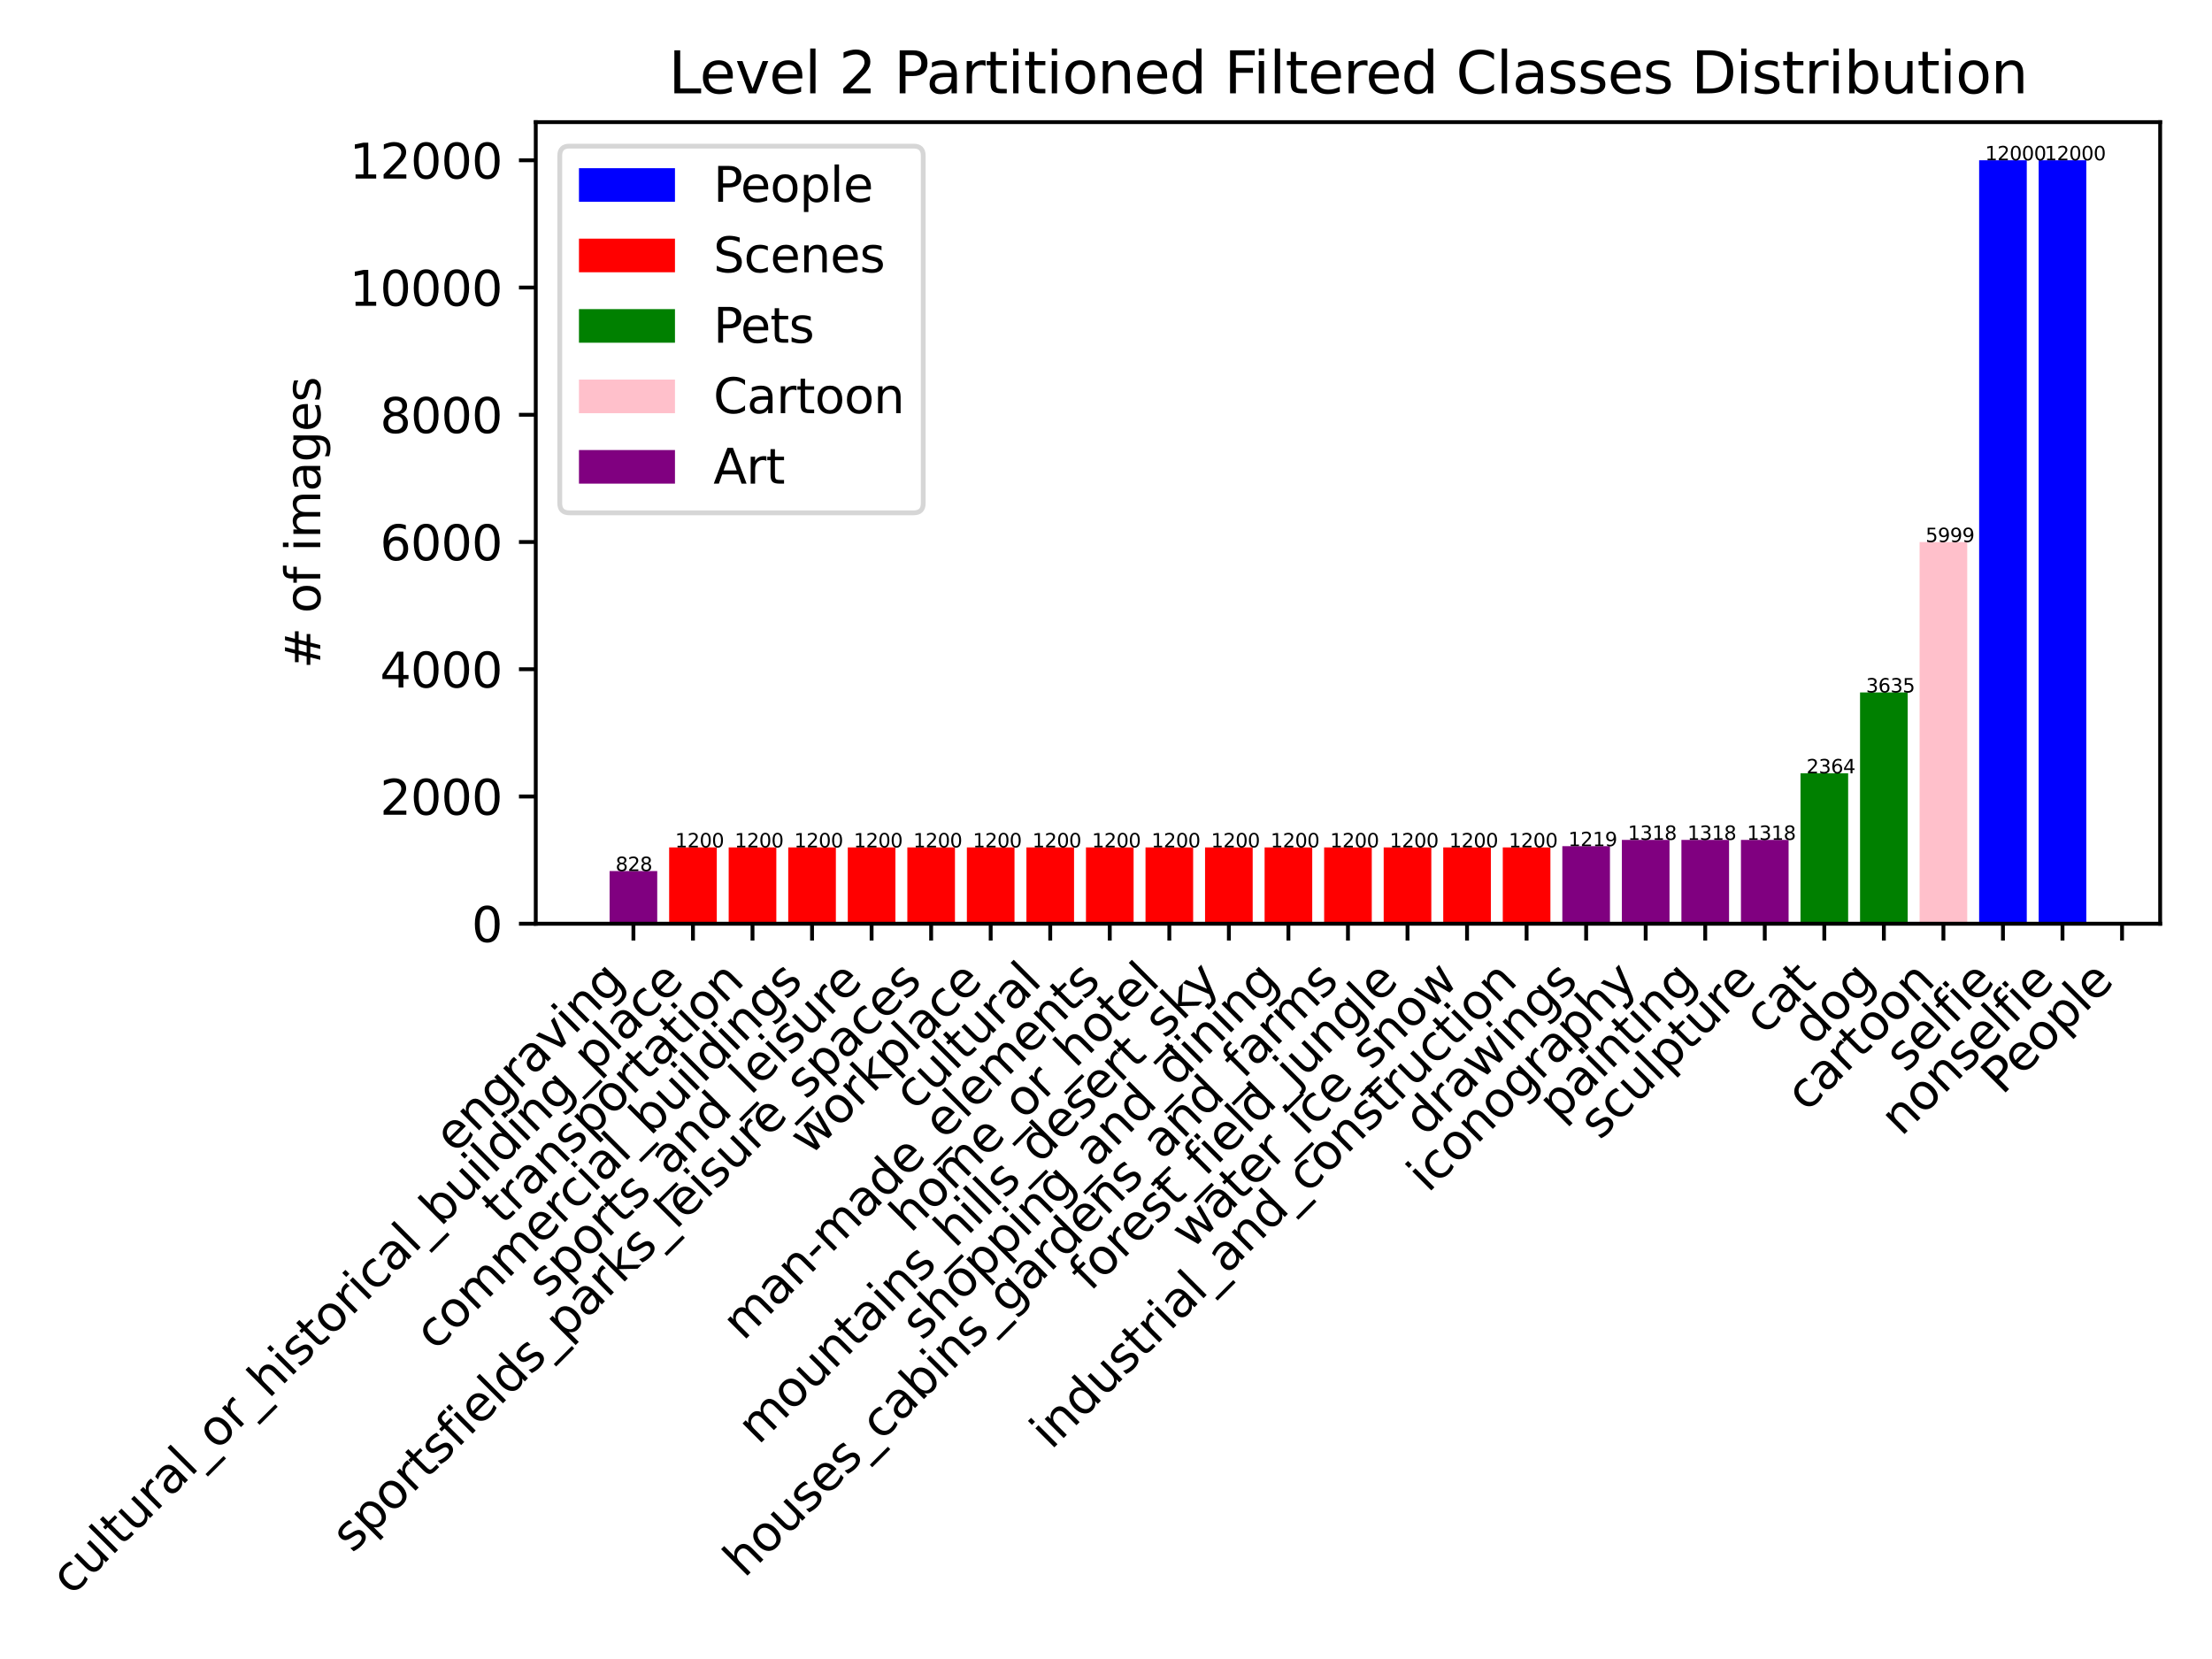 <?xml version="1.0" encoding="utf-8" standalone="no"?>
<!DOCTYPE svg PUBLIC "-//W3C//DTD SVG 1.1//EN"
  "http://www.w3.org/Graphics/SVG/1.1/DTD/svg11.dtd">
<svg xmlns:xlink="http://www.w3.org/1999/xlink" width="460.8pt" height="345.6pt" viewBox="0 0 460.8 345.6" xmlns="http://www.w3.org/2000/svg" version="1.1">
 <defs>
  <style type="text/css">*{stroke-linejoin: round; stroke-linecap: butt}</style>
 </defs>
 <g id="figure_1">
  <g id="patch_1">
   <path d="M 0 345.6 
L 460.8 345.6 
L 460.8 0 
L 0 0 
z
" style="fill: #ffffff"/>
  </g>
  <g id="axes_1">
   <g id="patch_2">
    <path d="M 111.609 192.431 
L 450 192.431 
L 450 25.44 
L 111.609 25.44 
z
" style="fill: #ffffff"/>
   </g>
   <g id="patch_3">
    <path d="M 126.991 192.431 
L 136.914 192.431 
L 136.914 181.457 
L 126.991 181.457 
z
" clip-path="url(#p09bda2e1c1)" style="fill: #800080"/>
   </g>
   <g id="patch_4">
    <path d="M 139.395 192.431 
L 149.319 192.431 
L 149.319 176.527 
L 139.395 176.527 
z
" clip-path="url(#p09bda2e1c1)" style="fill: #ff0000"/>
   </g>
   <g id="patch_5">
    <path d="M 151.799 192.431 
L 161.723 192.431 
L 161.723 176.527 
L 151.799 176.527 
z
" clip-path="url(#p09bda2e1c1)" style="fill: #ff0000"/>
   </g>
   <g id="patch_6">
    <path d="M 164.204 192.431 
L 174.127 192.431 
L 174.127 176.527 
L 164.204 176.527 
z
" clip-path="url(#p09bda2e1c1)" style="fill: #ff0000"/>
   </g>
   <g id="patch_7">
    <path d="M 176.608 192.431 
L 186.532 192.431 
L 186.532 176.527 
L 176.608 176.527 
z
" clip-path="url(#p09bda2e1c1)" style="fill: #ff0000"/>
   </g>
   <g id="patch_8">
    <path d="M 189.013 192.431 
L 198.936 192.431 
L 198.936 176.527 
L 189.013 176.527 
z
" clip-path="url(#p09bda2e1c1)" style="fill: #ff0000"/>
   </g>
   <g id="patch_9">
    <path d="M 201.417 192.431 
L 211.34 192.431 
L 211.34 176.527 
L 201.417 176.527 
z
" clip-path="url(#p09bda2e1c1)" style="fill: #ff0000"/>
   </g>
   <g id="patch_10">
    <path d="M 213.821 192.431 
L 223.745 192.431 
L 223.745 176.527 
L 213.821 176.527 
z
" clip-path="url(#p09bda2e1c1)" style="fill: #ff0000"/>
   </g>
   <g id="patch_11">
    <path d="M 226.226 192.431 
L 236.149 192.431 
L 236.149 176.527 
L 226.226 176.527 
z
" clip-path="url(#p09bda2e1c1)" style="fill: #ff0000"/>
   </g>
   <g id="patch_12">
    <path d="M 238.63 192.431 
L 248.553 192.431 
L 248.553 176.527 
L 238.63 176.527 
z
" clip-path="url(#p09bda2e1c1)" style="fill: #ff0000"/>
   </g>
   <g id="patch_13">
    <path d="M 251.034 192.431 
L 260.958 192.431 
L 260.958 176.527 
L 251.034 176.527 
z
" clip-path="url(#p09bda2e1c1)" style="fill: #ff0000"/>
   </g>
   <g id="patch_14">
    <path d="M 263.439 192.431 
L 273.362 192.431 
L 273.362 176.527 
L 263.439 176.527 
z
" clip-path="url(#p09bda2e1c1)" style="fill: #ff0000"/>
   </g>
   <g id="patch_15">
    <path d="M 275.843 192.431 
L 285.766 192.431 
L 285.766 176.527 
L 275.843 176.527 
z
" clip-path="url(#p09bda2e1c1)" style="fill: #ff0000"/>
   </g>
   <g id="patch_16">
    <path d="M 288.247 192.431 
L 298.171 192.431 
L 298.171 176.527 
L 288.247 176.527 
z
" clip-path="url(#p09bda2e1c1)" style="fill: #ff0000"/>
   </g>
   <g id="patch_17">
    <path d="M 300.652 192.431 
L 310.575 192.431 
L 310.575 176.527 
L 300.652 176.527 
z
" clip-path="url(#p09bda2e1c1)" style="fill: #ff0000"/>
   </g>
   <g id="patch_18">
    <path d="M 313.056 192.431 
L 322.979 192.431 
L 322.979 176.527 
L 313.056 176.527 
z
" clip-path="url(#p09bda2e1c1)" style="fill: #ff0000"/>
   </g>
   <g id="patch_19">
    <path d="M 325.46 192.431 
L 335.384 192.431 
L 335.384 176.275 
L 325.46 176.275 
z
" clip-path="url(#p09bda2e1c1)" style="fill: #800080"/>
   </g>
   <g id="patch_20">
    <path d="M 337.865 192.431 
L 347.788 192.431 
L 347.788 174.963 
L 337.865 174.963 
z
" clip-path="url(#p09bda2e1c1)" style="fill: #800080"/>
   </g>
   <g id="patch_21">
    <path d="M 350.269 192.431 
L 360.193 192.431 
L 360.193 174.963 
L 350.269 174.963 
z
" clip-path="url(#p09bda2e1c1)" style="fill: #800080"/>
   </g>
   <g id="patch_22">
    <path d="M 362.673 192.431 
L 372.597 192.431 
L 372.597 174.963 
L 362.673 174.963 
z
" clip-path="url(#p09bda2e1c1)" style="fill: #800080"/>
   </g>
   <g id="patch_23">
    <path d="M 375.078 192.431 
L 385.001 192.431 
L 385.001 161.1 
L 375.078 161.1 
z
" clip-path="url(#p09bda2e1c1)" style="fill: #008000"/>
   </g>
   <g id="patch_24">
    <path d="M 387.482 192.431 
L 397.406 192.431 
L 397.406 144.255 
L 387.482 144.255 
z
" clip-path="url(#p09bda2e1c1)" style="fill: #008000"/>
   </g>
   <g id="patch_25">
    <path d="M 399.886 192.431 
L 409.81 192.431 
L 409.81 112.925 
L 399.886 112.925 
z
" clip-path="url(#p09bda2e1c1)" style="fill: #ffc0cb"/>
   </g>
   <g id="patch_26">
    <path d="M 412.291 192.431 
L 422.214 192.431 
L 422.214 33.392 
L 412.291 33.392 
z
" clip-path="url(#p09bda2e1c1)" style="fill: #0000ff"/>
   </g>
   <g id="patch_27">
    <path d="M 424.695 192.431 
L 434.619 192.431 
L 434.619 33.392 
L 424.695 33.392 
z
" clip-path="url(#p09bda2e1c1)" style="fill: #0000ff"/>
   </g>
   <g id="patch_28">
    <path d="M 442.061 192.431 
L 442.061 192.431 
L 442.061 192.431 
L 442.061 192.431 
z
" clip-path="url(#p09bda2e1c1)" style="fill: #0000ff"/>
   </g>
   <g id="patch_29">
    <path d="M 454.466 192.431 
L 454.466 192.431 
L 454.466 192.431 
L 454.466 192.431 
z
" clip-path="url(#p09bda2e1c1)" style="fill: #ff0000"/>
   </g>
   <g id="patch_30">
    <path d="M 466.87 192.431 
L 466.87 192.431 
L 466.87 192.431 
L 466.87 192.431 
z
" clip-path="url(#p09bda2e1c1)" style="fill: #008000"/>
   </g>
   <g id="patch_31">
    <path d="M 479.274 192.431 
L 479.274 192.431 
L 479.274 192.431 
L 479.274 192.431 
z
" clip-path="url(#p09bda2e1c1)" style="fill: #ffc0cb"/>
   </g>
   <g id="patch_32">
    <path d="M 491.679 192.431 
L 491.679 192.431 
L 491.679 192.431 
L 491.679 192.431 
z
" clip-path="url(#p09bda2e1c1)" style="fill: #800080"/>
   </g>
   <g id="matplotlib.axis_1">
    <g id="xtick_1">
     <g id="line2d_1">
      <defs>
       <path id="m84e7d15d9d" d="M 0 0 
L 0 3.5 
" style="stroke: #000000; stroke-width: 0.8"/>
      </defs>
      <g>
       <use xlink:href="#m84e7d15d9d" x="131.953" y="192.431" style="stroke: #000000; stroke-width: 0.8"/>
      </g>
     </g>
     <g id="text_1">
      <!-- engraving -->
      <g transform="translate(94.801 240.485)rotate(-45)scale(0.1 -0.1)">
       <defs>
        <path id="DejaVuSans-65" d="M 3597 1894 
L 3597 1613 
L 953 1613 
Q 991 1019 1311 708 
Q 1631 397 2203 397 
Q 2534 397 2845 478 
Q 3156 559 3463 722 
L 3463 178 
Q 3153 47 2828 -22 
Q 2503 -91 2169 -91 
Q 1331 -91 842 396 
Q 353 884 353 1716 
Q 353 2575 817 3079 
Q 1281 3584 2069 3584 
Q 2775 3584 3186 3129 
Q 3597 2675 3597 1894 
z
M 3022 2063 
Q 3016 2534 2758 2815 
Q 2500 3097 2075 3097 
Q 1594 3097 1305 2825 
Q 1016 2553 972 2059 
L 3022 2063 
z
" transform="scale(0.016)"/>
        <path id="DejaVuSans-6e" d="M 3513 2113 
L 3513 0 
L 2938 0 
L 2938 2094 
Q 2938 2591 2744 2837 
Q 2550 3084 2163 3084 
Q 1697 3084 1428 2787 
Q 1159 2491 1159 1978 
L 1159 0 
L 581 0 
L 581 3500 
L 1159 3500 
L 1159 2956 
Q 1366 3272 1645 3428 
Q 1925 3584 2291 3584 
Q 2894 3584 3203 3211 
Q 3513 2838 3513 2113 
z
" transform="scale(0.016)"/>
        <path id="DejaVuSans-67" d="M 2906 1791 
Q 2906 2416 2648 2759 
Q 2391 3103 1925 3103 
Q 1463 3103 1205 2759 
Q 947 2416 947 1791 
Q 947 1169 1205 825 
Q 1463 481 1925 481 
Q 2391 481 2648 825 
Q 2906 1169 2906 1791 
z
M 3481 434 
Q 3481 -459 3084 -895 
Q 2688 -1331 1869 -1331 
Q 1566 -1331 1297 -1286 
Q 1028 -1241 775 -1147 
L 775 -588 
Q 1028 -725 1275 -790 
Q 1522 -856 1778 -856 
Q 2344 -856 2625 -561 
Q 2906 -266 2906 331 
L 2906 616 
Q 2728 306 2450 153 
Q 2172 0 1784 0 
Q 1141 0 747 490 
Q 353 981 353 1791 
Q 353 2603 747 3093 
Q 1141 3584 1784 3584 
Q 2172 3584 2450 3431 
Q 2728 3278 2906 2969 
L 2906 3500 
L 3481 3500 
L 3481 434 
z
" transform="scale(0.016)"/>
        <path id="DejaVuSans-72" d="M 2631 2963 
Q 2534 3019 2420 3045 
Q 2306 3072 2169 3072 
Q 1681 3072 1420 2755 
Q 1159 2438 1159 1844 
L 1159 0 
L 581 0 
L 581 3500 
L 1159 3500 
L 1159 2956 
Q 1341 3275 1631 3429 
Q 1922 3584 2338 3584 
Q 2397 3584 2469 3576 
Q 2541 3569 2628 3553 
L 2631 2963 
z
" transform="scale(0.016)"/>
        <path id="DejaVuSans-61" d="M 2194 1759 
Q 1497 1759 1228 1600 
Q 959 1441 959 1056 
Q 959 750 1161 570 
Q 1363 391 1709 391 
Q 2188 391 2477 730 
Q 2766 1069 2766 1631 
L 2766 1759 
L 2194 1759 
z
M 3341 1997 
L 3341 0 
L 2766 0 
L 2766 531 
Q 2569 213 2275 61 
Q 1981 -91 1556 -91 
Q 1019 -91 701 211 
Q 384 513 384 1019 
Q 384 1609 779 1909 
Q 1175 2209 1959 2209 
L 2766 2209 
L 2766 2266 
Q 2766 2663 2505 2880 
Q 2244 3097 1772 3097 
Q 1472 3097 1187 3025 
Q 903 2953 641 2809 
L 641 3341 
Q 956 3463 1253 3523 
Q 1550 3584 1831 3584 
Q 2591 3584 2966 3190 
Q 3341 2797 3341 1997 
z
" transform="scale(0.016)"/>
        <path id="DejaVuSans-76" d="M 191 3500 
L 800 3500 
L 1894 563 
L 2988 3500 
L 3597 3500 
L 2284 0 
L 1503 0 
L 191 3500 
z
" transform="scale(0.016)"/>
        <path id="DejaVuSans-69" d="M 603 3500 
L 1178 3500 
L 1178 0 
L 603 0 
L 603 3500 
z
M 603 4863 
L 1178 4863 
L 1178 4134 
L 603 4134 
L 603 4863 
z
" transform="scale(0.016)"/>
       </defs>
       <use xlink:href="#DejaVuSans-65"/>
       <use xlink:href="#DejaVuSans-6e" x="61.523"/>
       <use xlink:href="#DejaVuSans-67" x="124.902"/>
       <use xlink:href="#DejaVuSans-72" x="188.379"/>
       <use xlink:href="#DejaVuSans-61" x="229.492"/>
       <use xlink:href="#DejaVuSans-76" x="290.771"/>
       <use xlink:href="#DejaVuSans-69" x="349.951"/>
       <use xlink:href="#DejaVuSans-6e" x="377.734"/>
       <use xlink:href="#DejaVuSans-67" x="441.113"/>
      </g>
     </g>
    </g>
    <g id="xtick_2">
     <g id="line2d_2">
      <g>
       <use xlink:href="#m84e7d15d9d" x="144.357" y="192.431" style="stroke: #000000; stroke-width: 0.8"/>
      </g>
     </g>
     <g id="text_2">
      <!-- cultural_or_historical_building_place -->
      <g transform="translate(14.889 332.604)rotate(-45)scale(0.1 -0.1)">
       <defs>
        <path id="DejaVuSans-63" d="M 3122 3366 
L 3122 2828 
Q 2878 2963 2633 3030 
Q 2388 3097 2138 3097 
Q 1578 3097 1268 2742 
Q 959 2388 959 1747 
Q 959 1106 1268 751 
Q 1578 397 2138 397 
Q 2388 397 2633 464 
Q 2878 531 3122 666 
L 3122 134 
Q 2881 22 2623 -34 
Q 2366 -91 2075 -91 
Q 1284 -91 818 406 
Q 353 903 353 1747 
Q 353 2603 823 3093 
Q 1294 3584 2113 3584 
Q 2378 3584 2631 3529 
Q 2884 3475 3122 3366 
z
" transform="scale(0.016)"/>
        <path id="DejaVuSans-75" d="M 544 1381 
L 544 3500 
L 1119 3500 
L 1119 1403 
Q 1119 906 1312 657 
Q 1506 409 1894 409 
Q 2359 409 2629 706 
Q 2900 1003 2900 1516 
L 2900 3500 
L 3475 3500 
L 3475 0 
L 2900 0 
L 2900 538 
Q 2691 219 2414 64 
Q 2138 -91 1772 -91 
Q 1169 -91 856 284 
Q 544 659 544 1381 
z
M 1991 3584 
L 1991 3584 
z
" transform="scale(0.016)"/>
        <path id="DejaVuSans-6c" d="M 603 4863 
L 1178 4863 
L 1178 0 
L 603 0 
L 603 4863 
z
" transform="scale(0.016)"/>
        <path id="DejaVuSans-74" d="M 1172 4494 
L 1172 3500 
L 2356 3500 
L 2356 3053 
L 1172 3053 
L 1172 1153 
Q 1172 725 1289 603 
Q 1406 481 1766 481 
L 2356 481 
L 2356 0 
L 1766 0 
Q 1100 0 847 248 
Q 594 497 594 1153 
L 594 3053 
L 172 3053 
L 172 3500 
L 594 3500 
L 594 4494 
L 1172 4494 
z
" transform="scale(0.016)"/>
        <path id="DejaVuSans-5f" d="M 3263 -1063 
L 3263 -1509 
L -63 -1509 
L -63 -1063 
L 3263 -1063 
z
" transform="scale(0.016)"/>
        <path id="DejaVuSans-6f" d="M 1959 3097 
Q 1497 3097 1228 2736 
Q 959 2375 959 1747 
Q 959 1119 1226 758 
Q 1494 397 1959 397 
Q 2419 397 2687 759 
Q 2956 1122 2956 1747 
Q 2956 2369 2687 2733 
Q 2419 3097 1959 3097 
z
M 1959 3584 
Q 2709 3584 3137 3096 
Q 3566 2609 3566 1747 
Q 3566 888 3137 398 
Q 2709 -91 1959 -91 
Q 1206 -91 779 398 
Q 353 888 353 1747 
Q 353 2609 779 3096 
Q 1206 3584 1959 3584 
z
" transform="scale(0.016)"/>
        <path id="DejaVuSans-68" d="M 3513 2113 
L 3513 0 
L 2938 0 
L 2938 2094 
Q 2938 2591 2744 2837 
Q 2550 3084 2163 3084 
Q 1697 3084 1428 2787 
Q 1159 2491 1159 1978 
L 1159 0 
L 581 0 
L 581 4863 
L 1159 4863 
L 1159 2956 
Q 1366 3272 1645 3428 
Q 1925 3584 2291 3584 
Q 2894 3584 3203 3211 
Q 3513 2838 3513 2113 
z
" transform="scale(0.016)"/>
        <path id="DejaVuSans-73" d="M 2834 3397 
L 2834 2853 
Q 2591 2978 2328 3040 
Q 2066 3103 1784 3103 
Q 1356 3103 1142 2972 
Q 928 2841 928 2578 
Q 928 2378 1081 2264 
Q 1234 2150 1697 2047 
L 1894 2003 
Q 2506 1872 2764 1633 
Q 3022 1394 3022 966 
Q 3022 478 2636 193 
Q 2250 -91 1575 -91 
Q 1294 -91 989 -36 
Q 684 19 347 128 
L 347 722 
Q 666 556 975 473 
Q 1284 391 1588 391 
Q 1994 391 2212 530 
Q 2431 669 2431 922 
Q 2431 1156 2273 1281 
Q 2116 1406 1581 1522 
L 1381 1569 
Q 847 1681 609 1914 
Q 372 2147 372 2553 
Q 372 3047 722 3315 
Q 1072 3584 1716 3584 
Q 2034 3584 2315 3537 
Q 2597 3491 2834 3397 
z
" transform="scale(0.016)"/>
        <path id="DejaVuSans-62" d="M 3116 1747 
Q 3116 2381 2855 2742 
Q 2594 3103 2138 3103 
Q 1681 3103 1420 2742 
Q 1159 2381 1159 1747 
Q 1159 1113 1420 752 
Q 1681 391 2138 391 
Q 2594 391 2855 752 
Q 3116 1113 3116 1747 
z
M 1159 2969 
Q 1341 3281 1617 3432 
Q 1894 3584 2278 3584 
Q 2916 3584 3314 3078 
Q 3713 2572 3713 1747 
Q 3713 922 3314 415 
Q 2916 -91 2278 -91 
Q 1894 -91 1617 61 
Q 1341 213 1159 525 
L 1159 0 
L 581 0 
L 581 4863 
L 1159 4863 
L 1159 2969 
z
" transform="scale(0.016)"/>
        <path id="DejaVuSans-64" d="M 2906 2969 
L 2906 4863 
L 3481 4863 
L 3481 0 
L 2906 0 
L 2906 525 
Q 2725 213 2448 61 
Q 2172 -91 1784 -91 
Q 1150 -91 751 415 
Q 353 922 353 1747 
Q 353 2572 751 3078 
Q 1150 3584 1784 3584 
Q 2172 3584 2448 3432 
Q 2725 3281 2906 2969 
z
M 947 1747 
Q 947 1113 1208 752 
Q 1469 391 1925 391 
Q 2381 391 2643 752 
Q 2906 1113 2906 1747 
Q 2906 2381 2643 2742 
Q 2381 3103 1925 3103 
Q 1469 3103 1208 2742 
Q 947 2381 947 1747 
z
" transform="scale(0.016)"/>
        <path id="DejaVuSans-70" d="M 1159 525 
L 1159 -1331 
L 581 -1331 
L 581 3500 
L 1159 3500 
L 1159 2969 
Q 1341 3281 1617 3432 
Q 1894 3584 2278 3584 
Q 2916 3584 3314 3078 
Q 3713 2572 3713 1747 
Q 3713 922 3314 415 
Q 2916 -91 2278 -91 
Q 1894 -91 1617 61 
Q 1341 213 1159 525 
z
M 3116 1747 
Q 3116 2381 2855 2742 
Q 2594 3103 2138 3103 
Q 1681 3103 1420 2742 
Q 1159 2381 1159 1747 
Q 1159 1113 1420 752 
Q 1681 391 2138 391 
Q 2594 391 2855 752 
Q 3116 1113 3116 1747 
z
" transform="scale(0.016)"/>
       </defs>
       <use xlink:href="#DejaVuSans-63"/>
       <use xlink:href="#DejaVuSans-75" x="54.98"/>
       <use xlink:href="#DejaVuSans-6c" x="118.359"/>
       <use xlink:href="#DejaVuSans-74" x="146.143"/>
       <use xlink:href="#DejaVuSans-75" x="185.352"/>
       <use xlink:href="#DejaVuSans-72" x="248.73"/>
       <use xlink:href="#DejaVuSans-61" x="289.844"/>
       <use xlink:href="#DejaVuSans-6c" x="351.123"/>
       <use xlink:href="#DejaVuSans-5f" x="378.906"/>
       <use xlink:href="#DejaVuSans-6f" x="428.906"/>
       <use xlink:href="#DejaVuSans-72" x="490.088"/>
       <use xlink:href="#DejaVuSans-5f" x="531.201"/>
       <use xlink:href="#DejaVuSans-68" x="581.201"/>
       <use xlink:href="#DejaVuSans-69" x="644.58"/>
       <use xlink:href="#DejaVuSans-73" x="672.363"/>
       <use xlink:href="#DejaVuSans-74" x="724.463"/>
       <use xlink:href="#DejaVuSans-6f" x="763.672"/>
       <use xlink:href="#DejaVuSans-72" x="824.854"/>
       <use xlink:href="#DejaVuSans-69" x="865.967"/>
       <use xlink:href="#DejaVuSans-63" x="893.75"/>
       <use xlink:href="#DejaVuSans-61" x="948.73"/>
       <use xlink:href="#DejaVuSans-6c" x="1010.01"/>
       <use xlink:href="#DejaVuSans-5f" x="1037.793"/>
       <use xlink:href="#DejaVuSans-62" x="1087.793"/>
       <use xlink:href="#DejaVuSans-75" x="1151.27"/>
       <use xlink:href="#DejaVuSans-69" x="1214.648"/>
       <use xlink:href="#DejaVuSans-6c" x="1242.432"/>
       <use xlink:href="#DejaVuSans-64" x="1270.215"/>
       <use xlink:href="#DejaVuSans-69" x="1333.691"/>
       <use xlink:href="#DejaVuSans-6e" x="1361.475"/>
       <use xlink:href="#DejaVuSans-67" x="1424.854"/>
       <use xlink:href="#DejaVuSans-5f" x="1488.33"/>
       <use xlink:href="#DejaVuSans-70" x="1538.33"/>
       <use xlink:href="#DejaVuSans-6c" x="1601.807"/>
       <use xlink:href="#DejaVuSans-61" x="1629.59"/>
       <use xlink:href="#DejaVuSans-63" x="1690.869"/>
       <use xlink:href="#DejaVuSans-65" x="1745.85"/>
      </g>
     </g>
    </g>
    <g id="xtick_3">
     <g id="line2d_3">
      <g>
       <use xlink:href="#m84e7d15d9d" x="156.761" y="192.431" style="stroke: #000000; stroke-width: 0.8"/>
      </g>
     </g>
     <g id="text_3">
      <!-- transportation -->
      <g transform="translate(104.741 255.353)rotate(-45)scale(0.1 -0.1)">
       <use xlink:href="#DejaVuSans-74"/>
       <use xlink:href="#DejaVuSans-72" x="39.209"/>
       <use xlink:href="#DejaVuSans-61" x="80.322"/>
       <use xlink:href="#DejaVuSans-6e" x="141.602"/>
       <use xlink:href="#DejaVuSans-73" x="204.98"/>
       <use xlink:href="#DejaVuSans-70" x="257.08"/>
       <use xlink:href="#DejaVuSans-6f" x="320.557"/>
       <use xlink:href="#DejaVuSans-72" x="381.738"/>
       <use xlink:href="#DejaVuSans-74" x="422.852"/>
       <use xlink:href="#DejaVuSans-61" x="462.061"/>
       <use xlink:href="#DejaVuSans-74" x="523.34"/>
       <use xlink:href="#DejaVuSans-69" x="562.549"/>
       <use xlink:href="#DejaVuSans-6f" x="590.332"/>
       <use xlink:href="#DejaVuSans-6e" x="651.514"/>
      </g>
     </g>
    </g>
    <g id="xtick_4">
     <g id="line2d_4">
      <g>
       <use xlink:href="#m84e7d15d9d" x="169.166" y="192.431" style="stroke: #000000; stroke-width: 0.8"/>
      </g>
     </g>
     <g id="text_4">
      <!-- commercial_buildings -->
      <g transform="translate(90.718 281.584)rotate(-45)scale(0.1 -0.1)">
       <defs>
        <path id="DejaVuSans-6d" d="M 3328 2828 
Q 3544 3216 3844 3400 
Q 4144 3584 4550 3584 
Q 5097 3584 5394 3201 
Q 5691 2819 5691 2113 
L 5691 0 
L 5113 0 
L 5113 2094 
Q 5113 2597 4934 2840 
Q 4756 3084 4391 3084 
Q 3944 3084 3684 2787 
Q 3425 2491 3425 1978 
L 3425 0 
L 2847 0 
L 2847 2094 
Q 2847 2600 2669 2842 
Q 2491 3084 2119 3084 
Q 1678 3084 1418 2786 
Q 1159 2488 1159 1978 
L 1159 0 
L 581 0 
L 581 3500 
L 1159 3500 
L 1159 2956 
Q 1356 3278 1631 3431 
Q 1906 3584 2284 3584 
Q 2666 3584 2933 3390 
Q 3200 3197 3328 2828 
z
" transform="scale(0.016)"/>
       </defs>
       <use xlink:href="#DejaVuSans-63"/>
       <use xlink:href="#DejaVuSans-6f" x="54.98"/>
       <use xlink:href="#DejaVuSans-6d" x="116.162"/>
       <use xlink:href="#DejaVuSans-6d" x="213.574"/>
       <use xlink:href="#DejaVuSans-65" x="310.986"/>
       <use xlink:href="#DejaVuSans-72" x="372.51"/>
       <use xlink:href="#DejaVuSans-63" x="411.373"/>
       <use xlink:href="#DejaVuSans-69" x="466.354"/>
       <use xlink:href="#DejaVuSans-61" x="494.137"/>
       <use xlink:href="#DejaVuSans-6c" x="555.416"/>
       <use xlink:href="#DejaVuSans-5f" x="583.199"/>
       <use xlink:href="#DejaVuSans-62" x="633.199"/>
       <use xlink:href="#DejaVuSans-75" x="696.676"/>
       <use xlink:href="#DejaVuSans-69" x="760.055"/>
       <use xlink:href="#DejaVuSans-6c" x="787.838"/>
       <use xlink:href="#DejaVuSans-64" x="815.621"/>
       <use xlink:href="#DejaVuSans-69" x="879.098"/>
       <use xlink:href="#DejaVuSans-6e" x="906.881"/>
       <use xlink:href="#DejaVuSans-67" x="970.26"/>
       <use xlink:href="#DejaVuSans-73" x="1033.736"/>
      </g>
     </g>
    </g>
    <g id="xtick_5">
     <g id="line2d_5">
      <g>
       <use xlink:href="#m84e7d15d9d" x="181.57" y="192.431" style="stroke: #000000; stroke-width: 0.8"/>
      </g>
     </g>
     <g id="text_5">
      <!-- sports_and_leisure -->
      <g transform="translate(114.123 270.583)rotate(-45)scale(0.1 -0.1)">
       <use xlink:href="#DejaVuSans-73"/>
       <use xlink:href="#DejaVuSans-70" x="52.1"/>
       <use xlink:href="#DejaVuSans-6f" x="115.576"/>
       <use xlink:href="#DejaVuSans-72" x="176.758"/>
       <use xlink:href="#DejaVuSans-74" x="217.871"/>
       <use xlink:href="#DejaVuSans-73" x="257.08"/>
       <use xlink:href="#DejaVuSans-5f" x="309.18"/>
       <use xlink:href="#DejaVuSans-61" x="359.18"/>
       <use xlink:href="#DejaVuSans-6e" x="420.459"/>
       <use xlink:href="#DejaVuSans-64" x="483.838"/>
       <use xlink:href="#DejaVuSans-5f" x="547.314"/>
       <use xlink:href="#DejaVuSans-6c" x="597.314"/>
       <use xlink:href="#DejaVuSans-65" x="625.098"/>
       <use xlink:href="#DejaVuSans-69" x="686.621"/>
       <use xlink:href="#DejaVuSans-73" x="714.404"/>
       <use xlink:href="#DejaVuSans-75" x="766.504"/>
       <use xlink:href="#DejaVuSans-72" x="829.883"/>
       <use xlink:href="#DejaVuSans-65" x="868.746"/>
      </g>
     </g>
    </g>
    <g id="xtick_6">
     <g id="line2d_6">
      <g>
       <use xlink:href="#m84e7d15d9d" x="193.974" y="192.431" style="stroke: #000000; stroke-width: 0.8"/>
      </g>
     </g>
     <g id="text_6">
      <!-- sportsfields_parks_leisure_spaces -->
      <g transform="translate(73.418 323.692)rotate(-45)scale(0.1 -0.1)">
       <defs>
        <path id="DejaVuSans-66" d="M 2375 4863 
L 2375 4384 
L 1825 4384 
Q 1516 4384 1395 4259 
Q 1275 4134 1275 3809 
L 1275 3500 
L 2222 3500 
L 2222 3053 
L 1275 3053 
L 1275 0 
L 697 0 
L 697 3053 
L 147 3053 
L 147 3500 
L 697 3500 
L 697 3744 
Q 697 4328 969 4595 
Q 1241 4863 1831 4863 
L 2375 4863 
z
" transform="scale(0.016)"/>
        <path id="DejaVuSans-6b" d="M 581 4863 
L 1159 4863 
L 1159 1991 
L 2875 3500 
L 3609 3500 
L 1753 1863 
L 3688 0 
L 2938 0 
L 1159 1709 
L 1159 0 
L 581 0 
L 581 4863 
z
" transform="scale(0.016)"/>
       </defs>
       <use xlink:href="#DejaVuSans-73"/>
       <use xlink:href="#DejaVuSans-70" x="52.1"/>
       <use xlink:href="#DejaVuSans-6f" x="115.576"/>
       <use xlink:href="#DejaVuSans-72" x="176.758"/>
       <use xlink:href="#DejaVuSans-74" x="217.871"/>
       <use xlink:href="#DejaVuSans-73" x="257.08"/>
       <use xlink:href="#DejaVuSans-66" x="309.18"/>
       <use xlink:href="#DejaVuSans-69" x="344.385"/>
       <use xlink:href="#DejaVuSans-65" x="372.168"/>
       <use xlink:href="#DejaVuSans-6c" x="433.691"/>
       <use xlink:href="#DejaVuSans-64" x="461.475"/>
       <use xlink:href="#DejaVuSans-73" x="524.951"/>
       <use xlink:href="#DejaVuSans-5f" x="577.051"/>
       <use xlink:href="#DejaVuSans-70" x="627.051"/>
       <use xlink:href="#DejaVuSans-61" x="690.527"/>
       <use xlink:href="#DejaVuSans-72" x="751.807"/>
       <use xlink:href="#DejaVuSans-6b" x="792.92"/>
       <use xlink:href="#DejaVuSans-73" x="850.83"/>
       <use xlink:href="#DejaVuSans-5f" x="902.93"/>
       <use xlink:href="#DejaVuSans-6c" x="952.93"/>
       <use xlink:href="#DejaVuSans-65" x="980.713"/>
       <use xlink:href="#DejaVuSans-69" x="1042.236"/>
       <use xlink:href="#DejaVuSans-73" x="1070.02"/>
       <use xlink:href="#DejaVuSans-75" x="1122.119"/>
       <use xlink:href="#DejaVuSans-72" x="1185.498"/>
       <use xlink:href="#DejaVuSans-65" x="1224.361"/>
       <use xlink:href="#DejaVuSans-5f" x="1285.885"/>
       <use xlink:href="#DejaVuSans-73" x="1335.885"/>
       <use xlink:href="#DejaVuSans-70" x="1387.984"/>
       <use xlink:href="#DejaVuSans-61" x="1451.461"/>
       <use xlink:href="#DejaVuSans-63" x="1512.74"/>
       <use xlink:href="#DejaVuSans-65" x="1567.721"/>
       <use xlink:href="#DejaVuSans-73" x="1629.244"/>
      </g>
     </g>
    </g>
    <g id="xtick_7">
     <g id="line2d_7">
      <g>
       <use xlink:href="#m84e7d15d9d" x="206.379" y="192.431" style="stroke: #000000; stroke-width: 0.8"/>
      </g>
     </g>
     <g id="text_7">
      <!-- workplace -->
      <g transform="translate(168.772 240.94)rotate(-45)scale(0.1 -0.1)">
       <defs>
        <path id="DejaVuSans-77" d="M 269 3500 
L 844 3500 
L 1563 769 
L 2278 3500 
L 2956 3500 
L 3675 769 
L 4391 3500 
L 4966 3500 
L 4050 0 
L 3372 0 
L 2619 2869 
L 1863 0 
L 1184 0 
L 269 3500 
z
" transform="scale(0.016)"/>
       </defs>
       <use xlink:href="#DejaVuSans-77"/>
       <use xlink:href="#DejaVuSans-6f" x="81.787"/>
       <use xlink:href="#DejaVuSans-72" x="142.969"/>
       <use xlink:href="#DejaVuSans-6b" x="184.082"/>
       <use xlink:href="#DejaVuSans-70" x="241.992"/>
       <use xlink:href="#DejaVuSans-6c" x="305.469"/>
       <use xlink:href="#DejaVuSans-61" x="333.252"/>
       <use xlink:href="#DejaVuSans-63" x="394.531"/>
       <use xlink:href="#DejaVuSans-65" x="449.512"/>
      </g>
     </g>
    </g>
    <g id="xtick_8">
     <g id="line2d_8">
      <g>
       <use xlink:href="#m84e7d15d9d" x="218.783" y="192.431" style="stroke: #000000; stroke-width: 0.8"/>
      </g>
     </g>
     <g id="text_8">
      <!-- cultural -->
      <g transform="translate(190.521 231.595)rotate(-45)scale(0.1 -0.1)">
       <use xlink:href="#DejaVuSans-63"/>
       <use xlink:href="#DejaVuSans-75" x="54.98"/>
       <use xlink:href="#DejaVuSans-6c" x="118.359"/>
       <use xlink:href="#DejaVuSans-74" x="146.143"/>
       <use xlink:href="#DejaVuSans-75" x="185.352"/>
       <use xlink:href="#DejaVuSans-72" x="248.73"/>
       <use xlink:href="#DejaVuSans-61" x="289.844"/>
       <use xlink:href="#DejaVuSans-6c" x="351.123"/>
      </g>
     </g>
    </g>
    <g id="xtick_9">
     <g id="line2d_9">
      <g>
       <use xlink:href="#m84e7d15d9d" x="231.187" y="192.431" style="stroke: #000000; stroke-width: 0.8"/>
      </g>
     </g>
     <g id="text_9">
      <!-- man-made_elements -->
      <g transform="translate(154.829 279.495)rotate(-45)scale(0.1 -0.1)">
       <defs>
        <path id="DejaVuSans-2d" d="M 313 2009 
L 1997 2009 
L 1997 1497 
L 313 1497 
L 313 2009 
z
" transform="scale(0.016)"/>
       </defs>
       <use xlink:href="#DejaVuSans-6d"/>
       <use xlink:href="#DejaVuSans-61" x="97.412"/>
       <use xlink:href="#DejaVuSans-6e" x="158.691"/>
       <use xlink:href="#DejaVuSans-2d" x="222.07"/>
       <use xlink:href="#DejaVuSans-6d" x="258.154"/>
       <use xlink:href="#DejaVuSans-61" x="355.566"/>
       <use xlink:href="#DejaVuSans-64" x="416.846"/>
       <use xlink:href="#DejaVuSans-65" x="480.322"/>
       <use xlink:href="#DejaVuSans-5f" x="541.846"/>
       <use xlink:href="#DejaVuSans-65" x="591.846"/>
       <use xlink:href="#DejaVuSans-6c" x="653.369"/>
       <use xlink:href="#DejaVuSans-65" x="681.152"/>
       <use xlink:href="#DejaVuSans-6d" x="742.676"/>
       <use xlink:href="#DejaVuSans-65" x="840.088"/>
       <use xlink:href="#DejaVuSans-6e" x="901.611"/>
       <use xlink:href="#DejaVuSans-74" x="964.99"/>
       <use xlink:href="#DejaVuSans-73" x="1004.199"/>
      </g>
     </g>
    </g>
    <g id="xtick_10">
     <g id="line2d_10">
      <g>
       <use xlink:href="#m84e7d15d9d" x="243.592" y="192.431" style="stroke: #000000; stroke-width: 0.8"/>
      </g>
     </g>
     <g id="text_10">
      <!-- home_or_hotel -->
      <g transform="translate(189.678 257.05)rotate(-45)scale(0.1 -0.1)">
       <use xlink:href="#DejaVuSans-68"/>
       <use xlink:href="#DejaVuSans-6f" x="63.379"/>
       <use xlink:href="#DejaVuSans-6d" x="124.561"/>
       <use xlink:href="#DejaVuSans-65" x="221.973"/>
       <use xlink:href="#DejaVuSans-5f" x="283.496"/>
       <use xlink:href="#DejaVuSans-6f" x="333.496"/>
       <use xlink:href="#DejaVuSans-72" x="394.678"/>
       <use xlink:href="#DejaVuSans-5f" x="435.791"/>
       <use xlink:href="#DejaVuSans-68" x="485.791"/>
       <use xlink:href="#DejaVuSans-6f" x="549.17"/>
       <use xlink:href="#DejaVuSans-74" x="610.352"/>
       <use xlink:href="#DejaVuSans-65" x="649.561"/>
       <use xlink:href="#DejaVuSans-6c" x="711.084"/>
      </g>
     </g>
    </g>
    <g id="xtick_11">
     <g id="line2d_11">
      <g>
       <use xlink:href="#m84e7d15d9d" x="255.996" y="192.431" style="stroke: #000000; stroke-width: 0.8"/>
      </g>
     </g>
     <g id="text_11">
      <!-- mountains_hills_desert_sky -->
      <g transform="translate(157.992 301.14)rotate(-45)scale(0.1 -0.1)">
       <defs>
        <path id="DejaVuSans-79" d="M 2059 -325 
Q 1816 -950 1584 -1140 
Q 1353 -1331 966 -1331 
L 506 -1331 
L 506 -850 
L 844 -850 
Q 1081 -850 1212 -737 
Q 1344 -625 1503 -206 
L 1606 56 
L 191 3500 
L 800 3500 
L 1894 763 
L 2988 3500 
L 3597 3500 
L 2059 -325 
z
" transform="scale(0.016)"/>
       </defs>
       <use xlink:href="#DejaVuSans-6d"/>
       <use xlink:href="#DejaVuSans-6f" x="97.412"/>
       <use xlink:href="#DejaVuSans-75" x="158.594"/>
       <use xlink:href="#DejaVuSans-6e" x="221.973"/>
       <use xlink:href="#DejaVuSans-74" x="285.352"/>
       <use xlink:href="#DejaVuSans-61" x="324.561"/>
       <use xlink:href="#DejaVuSans-69" x="385.84"/>
       <use xlink:href="#DejaVuSans-6e" x="413.623"/>
       <use xlink:href="#DejaVuSans-73" x="477.002"/>
       <use xlink:href="#DejaVuSans-5f" x="529.102"/>
       <use xlink:href="#DejaVuSans-68" x="579.102"/>
       <use xlink:href="#DejaVuSans-69" x="642.48"/>
       <use xlink:href="#DejaVuSans-6c" x="670.264"/>
       <use xlink:href="#DejaVuSans-6c" x="698.047"/>
       <use xlink:href="#DejaVuSans-73" x="725.83"/>
       <use xlink:href="#DejaVuSans-5f" x="777.93"/>
       <use xlink:href="#DejaVuSans-64" x="827.93"/>
       <use xlink:href="#DejaVuSans-65" x="891.406"/>
       <use xlink:href="#DejaVuSans-73" x="952.93"/>
       <use xlink:href="#DejaVuSans-65" x="1005.029"/>
       <use xlink:href="#DejaVuSans-72" x="1066.553"/>
       <use xlink:href="#DejaVuSans-74" x="1107.666"/>
       <use xlink:href="#DejaVuSans-5f" x="1146.875"/>
       <use xlink:href="#DejaVuSans-73" x="1196.875"/>
       <use xlink:href="#DejaVuSans-6b" x="1248.975"/>
       <use xlink:href="#DejaVuSans-79" x="1303.26"/>
      </g>
     </g>
    </g>
    <g id="xtick_12">
     <g id="line2d_12">
      <g>
       <use xlink:href="#m84e7d15d9d" x="268.4" y="192.431" style="stroke: #000000; stroke-width: 0.8"/>
      </g>
     </g>
     <g id="text_12">
      <!-- shopping_and_dining -->
      <g transform="translate(192.085 279.452)rotate(-45)scale(0.1 -0.1)">
       <use xlink:href="#DejaVuSans-73"/>
       <use xlink:href="#DejaVuSans-68" x="52.1"/>
       <use xlink:href="#DejaVuSans-6f" x="115.479"/>
       <use xlink:href="#DejaVuSans-70" x="176.66"/>
       <use xlink:href="#DejaVuSans-70" x="240.137"/>
       <use xlink:href="#DejaVuSans-69" x="303.613"/>
       <use xlink:href="#DejaVuSans-6e" x="331.396"/>
       <use xlink:href="#DejaVuSans-67" x="394.775"/>
       <use xlink:href="#DejaVuSans-5f" x="458.252"/>
       <use xlink:href="#DejaVuSans-61" x="508.252"/>
       <use xlink:href="#DejaVuSans-6e" x="569.531"/>
       <use xlink:href="#DejaVuSans-64" x="632.91"/>
       <use xlink:href="#DejaVuSans-5f" x="696.387"/>
       <use xlink:href="#DejaVuSans-64" x="746.387"/>
       <use xlink:href="#DejaVuSans-69" x="809.863"/>
       <use xlink:href="#DejaVuSans-6e" x="837.646"/>
       <use xlink:href="#DejaVuSans-69" x="901.025"/>
       <use xlink:href="#DejaVuSans-6e" x="928.809"/>
       <use xlink:href="#DejaVuSans-67" x="992.188"/>
      </g>
     </g>
    </g>
    <g id="xtick_13">
     <g id="line2d_13">
      <g>
       <use xlink:href="#m84e7d15d9d" x="280.805" y="192.431" style="stroke: #000000; stroke-width: 0.8"/>
      </g>
     </g>
     <g id="text_13">
      <!-- houses_cabins_gardens_and_farms -->
      <g transform="translate(155.058 328.883)rotate(-45)scale(0.1 -0.1)">
       <use xlink:href="#DejaVuSans-68"/>
       <use xlink:href="#DejaVuSans-6f" x="63.379"/>
       <use xlink:href="#DejaVuSans-75" x="124.561"/>
       <use xlink:href="#DejaVuSans-73" x="187.939"/>
       <use xlink:href="#DejaVuSans-65" x="240.039"/>
       <use xlink:href="#DejaVuSans-73" x="301.562"/>
       <use xlink:href="#DejaVuSans-5f" x="353.662"/>
       <use xlink:href="#DejaVuSans-63" x="403.662"/>
       <use xlink:href="#DejaVuSans-61" x="458.643"/>
       <use xlink:href="#DejaVuSans-62" x="519.922"/>
       <use xlink:href="#DejaVuSans-69" x="583.398"/>
       <use xlink:href="#DejaVuSans-6e" x="611.182"/>
       <use xlink:href="#DejaVuSans-73" x="674.561"/>
       <use xlink:href="#DejaVuSans-5f" x="726.66"/>
       <use xlink:href="#DejaVuSans-67" x="776.66"/>
       <use xlink:href="#DejaVuSans-61" x="840.137"/>
       <use xlink:href="#DejaVuSans-72" x="901.416"/>
       <use xlink:href="#DejaVuSans-64" x="940.779"/>
       <use xlink:href="#DejaVuSans-65" x="1004.256"/>
       <use xlink:href="#DejaVuSans-6e" x="1065.779"/>
       <use xlink:href="#DejaVuSans-73" x="1129.158"/>
       <use xlink:href="#DejaVuSans-5f" x="1181.258"/>
       <use xlink:href="#DejaVuSans-61" x="1231.258"/>
       <use xlink:href="#DejaVuSans-6e" x="1292.537"/>
       <use xlink:href="#DejaVuSans-64" x="1355.916"/>
       <use xlink:href="#DejaVuSans-5f" x="1419.393"/>
       <use xlink:href="#DejaVuSans-66" x="1469.393"/>
       <use xlink:href="#DejaVuSans-61" x="1504.598"/>
       <use xlink:href="#DejaVuSans-72" x="1565.877"/>
       <use xlink:href="#DejaVuSans-6d" x="1605.24"/>
       <use xlink:href="#DejaVuSans-73" x="1702.652"/>
      </g>
     </g>
    </g>
    <g id="xtick_14">
     <g id="line2d_14">
      <g>
       <use xlink:href="#m84e7d15d9d" x="293.209" y="192.431" style="stroke: #000000; stroke-width: 0.8"/>
      </g>
     </g>
     <g id="text_14">
      <!-- forest_field_jungle -->
      <g transform="translate(227.111 269.234)rotate(-45)scale(0.1 -0.1)">
       <defs>
        <path id="DejaVuSans-6a" d="M 603 3500 
L 1178 3500 
L 1178 -63 
Q 1178 -731 923 -1031 
Q 669 -1331 103 -1331 
L -116 -1331 
L -116 -844 
L 38 -844 
Q 366 -844 484 -692 
Q 603 -541 603 -63 
L 603 3500 
z
M 603 4863 
L 1178 4863 
L 1178 4134 
L 603 4134 
L 603 4863 
z
" transform="scale(0.016)"/>
       </defs>
       <use xlink:href="#DejaVuSans-66"/>
       <use xlink:href="#DejaVuSans-6f" x="35.205"/>
       <use xlink:href="#DejaVuSans-72" x="96.387"/>
       <use xlink:href="#DejaVuSans-65" x="135.25"/>
       <use xlink:href="#DejaVuSans-73" x="196.773"/>
       <use xlink:href="#DejaVuSans-74" x="248.873"/>
       <use xlink:href="#DejaVuSans-5f" x="288.082"/>
       <use xlink:href="#DejaVuSans-66" x="338.082"/>
       <use xlink:href="#DejaVuSans-69" x="373.287"/>
       <use xlink:href="#DejaVuSans-65" x="401.07"/>
       <use xlink:href="#DejaVuSans-6c" x="462.594"/>
       <use xlink:href="#DejaVuSans-64" x="490.377"/>
       <use xlink:href="#DejaVuSans-5f" x="553.854"/>
       <use xlink:href="#DejaVuSans-6a" x="603.854"/>
       <use xlink:href="#DejaVuSans-75" x="631.637"/>
       <use xlink:href="#DejaVuSans-6e" x="695.016"/>
       <use xlink:href="#DejaVuSans-67" x="758.395"/>
       <use xlink:href="#DejaVuSans-6c" x="821.871"/>
       <use xlink:href="#DejaVuSans-65" x="849.654"/>
      </g>
     </g>
    </g>
    <g id="xtick_15">
     <g id="line2d_15">
      <g>
       <use xlink:href="#m84e7d15d9d" x="305.613" y="192.431" style="stroke: #000000; stroke-width: 0.8"/>
      </g>
     </g>
     <g id="text_15">
      <!-- water_ice_snow -->
      <g transform="translate(248.252 260.498)rotate(-45)scale(0.1 -0.1)">
       <use xlink:href="#DejaVuSans-77"/>
       <use xlink:href="#DejaVuSans-61" x="81.787"/>
       <use xlink:href="#DejaVuSans-74" x="143.066"/>
       <use xlink:href="#DejaVuSans-65" x="182.275"/>
       <use xlink:href="#DejaVuSans-72" x="243.799"/>
       <use xlink:href="#DejaVuSans-5f" x="284.912"/>
       <use xlink:href="#DejaVuSans-69" x="334.912"/>
       <use xlink:href="#DejaVuSans-63" x="362.695"/>
       <use xlink:href="#DejaVuSans-65" x="417.676"/>
       <use xlink:href="#DejaVuSans-5f" x="479.199"/>
       <use xlink:href="#DejaVuSans-73" x="529.199"/>
       <use xlink:href="#DejaVuSans-6e" x="581.299"/>
       <use xlink:href="#DejaVuSans-6f" x="644.678"/>
       <use xlink:href="#DejaVuSans-77" x="705.859"/>
      </g>
     </g>
    </g>
    <g id="xtick_16">
     <g id="line2d_16">
      <g>
       <use xlink:href="#m84e7d15d9d" x="318.018" y="192.431" style="stroke: #000000; stroke-width: 0.8"/>
      </g>
     </g>
     <g id="text_16">
      <!-- industrial_and_construction -->
      <g transform="translate(218.963 302.191)rotate(-45)scale(0.1 -0.1)">
       <use xlink:href="#DejaVuSans-69"/>
       <use xlink:href="#DejaVuSans-6e" x="27.783"/>
       <use xlink:href="#DejaVuSans-64" x="91.162"/>
       <use xlink:href="#DejaVuSans-75" x="154.639"/>
       <use xlink:href="#DejaVuSans-73" x="218.018"/>
       <use xlink:href="#DejaVuSans-74" x="270.117"/>
       <use xlink:href="#DejaVuSans-72" x="309.326"/>
       <use xlink:href="#DejaVuSans-69" x="350.439"/>
       <use xlink:href="#DejaVuSans-61" x="378.223"/>
       <use xlink:href="#DejaVuSans-6c" x="439.502"/>
       <use xlink:href="#DejaVuSans-5f" x="467.285"/>
       <use xlink:href="#DejaVuSans-61" x="517.285"/>
       <use xlink:href="#DejaVuSans-6e" x="578.564"/>
       <use xlink:href="#DejaVuSans-64" x="641.943"/>
       <use xlink:href="#DejaVuSans-5f" x="705.42"/>
       <use xlink:href="#DejaVuSans-63" x="755.42"/>
       <use xlink:href="#DejaVuSans-6f" x="810.4"/>
       <use xlink:href="#DejaVuSans-6e" x="871.582"/>
       <use xlink:href="#DejaVuSans-73" x="934.961"/>
       <use xlink:href="#DejaVuSans-74" x="987.061"/>
       <use xlink:href="#DejaVuSans-72" x="1026.27"/>
       <use xlink:href="#DejaVuSans-75" x="1067.383"/>
       <use xlink:href="#DejaVuSans-63" x="1130.762"/>
       <use xlink:href="#DejaVuSans-74" x="1185.742"/>
       <use xlink:href="#DejaVuSans-69" x="1224.951"/>
       <use xlink:href="#DejaVuSans-6f" x="1252.734"/>
       <use xlink:href="#DejaVuSans-6e" x="1313.916"/>
      </g>
     </g>
    </g>
    <g id="xtick_17">
     <g id="line2d_17">
      <g>
       <use xlink:href="#m84e7d15d9d" x="330.422" y="192.431" style="stroke: #000000; stroke-width: 0.8"/>
      </g>
     </g>
     <g id="text_17">
      <!-- drawings -->
      <g transform="translate(296.821 236.934)rotate(-45)scale(0.1 -0.1)">
       <use xlink:href="#DejaVuSans-64"/>
       <use xlink:href="#DejaVuSans-72" x="63.477"/>
       <use xlink:href="#DejaVuSans-61" x="104.59"/>
       <use xlink:href="#DejaVuSans-77" x="165.869"/>
       <use xlink:href="#DejaVuSans-69" x="247.656"/>
       <use xlink:href="#DejaVuSans-6e" x="275.439"/>
       <use xlink:href="#DejaVuSans-67" x="338.818"/>
       <use xlink:href="#DejaVuSans-73" x="402.295"/>
      </g>
     </g>
    </g>
    <g id="xtick_18">
     <g id="line2d_18">
      <g>
       <use xlink:href="#m84e7d15d9d" x="342.826" y="192.431" style="stroke: #000000; stroke-width: 0.8"/>
      </g>
     </g>
     <g id="text_18">
      <!-- iconography -->
      <g transform="translate(297.484 248.675)rotate(-45)scale(0.1 -0.1)">
       <use xlink:href="#DejaVuSans-69"/>
       <use xlink:href="#DejaVuSans-63" x="27.783"/>
       <use xlink:href="#DejaVuSans-6f" x="82.764"/>
       <use xlink:href="#DejaVuSans-6e" x="143.945"/>
       <use xlink:href="#DejaVuSans-6f" x="207.324"/>
       <use xlink:href="#DejaVuSans-67" x="268.506"/>
       <use xlink:href="#DejaVuSans-72" x="331.982"/>
       <use xlink:href="#DejaVuSans-61" x="373.096"/>
       <use xlink:href="#DejaVuSans-70" x="434.375"/>
       <use xlink:href="#DejaVuSans-68" x="497.852"/>
       <use xlink:href="#DejaVuSans-79" x="561.23"/>
      </g>
     </g>
    </g>
    <g id="xtick_19">
     <g id="line2d_19">
      <g>
       <use xlink:href="#m84e7d15d9d" x="355.231" y="192.431" style="stroke: #000000; stroke-width: 0.8"/>
      </g>
     </g>
     <g id="text_19">
      <!-- painting -->
      <g transform="translate(324.785 233.778)rotate(-45)scale(0.1 -0.1)">
       <use xlink:href="#DejaVuSans-70"/>
       <use xlink:href="#DejaVuSans-61" x="63.477"/>
       <use xlink:href="#DejaVuSans-69" x="124.756"/>
       <use xlink:href="#DejaVuSans-6e" x="152.539"/>
       <use xlink:href="#DejaVuSans-74" x="215.918"/>
       <use xlink:href="#DejaVuSans-69" x="255.127"/>
       <use xlink:href="#DejaVuSans-6e" x="282.91"/>
       <use xlink:href="#DejaVuSans-67" x="346.289"/>
      </g>
     </g>
    </g>
    <g id="xtick_20">
     <g id="line2d_20">
      <g>
       <use xlink:href="#m84e7d15d9d" x="367.635" y="192.431" style="stroke: #000000; stroke-width: 0.8"/>
      </g>
     </g>
     <g id="text_20">
      <!-- sculpture -->
      <g transform="translate(333.306 237.662)rotate(-45)scale(0.1 -0.1)">
       <use xlink:href="#DejaVuSans-73"/>
       <use xlink:href="#DejaVuSans-63" x="52.1"/>
       <use xlink:href="#DejaVuSans-75" x="107.08"/>
       <use xlink:href="#DejaVuSans-6c" x="170.459"/>
       <use xlink:href="#DejaVuSans-70" x="198.242"/>
       <use xlink:href="#DejaVuSans-74" x="261.719"/>
       <use xlink:href="#DejaVuSans-75" x="300.928"/>
       <use xlink:href="#DejaVuSans-72" x="364.307"/>
       <use xlink:href="#DejaVuSans-65" x="403.17"/>
      </g>
     </g>
    </g>
    <g id="xtick_21">
     <g id="line2d_21">
      <g>
       <use xlink:href="#m84e7d15d9d" x="380.039" y="192.431" style="stroke: #000000; stroke-width: 0.8"/>
      </g>
     </g>
     <g id="text_21">
      <!-- cat -->
      <g transform="translate(367.576 215.797)rotate(-45)scale(0.1 -0.1)">
       <use xlink:href="#DejaVuSans-63"/>
       <use xlink:href="#DejaVuSans-61" x="54.98"/>
       <use xlink:href="#DejaVuSans-74" x="116.26"/>
      </g>
     </g>
    </g>
    <g id="xtick_22">
     <g id="line2d_22">
      <g>
       <use xlink:href="#m84e7d15d9d" x="392.444" y="192.431" style="stroke: #000000; stroke-width: 0.8"/>
      </g>
     </g>
     <g id="text_22">
      <!-- dog -->
      <g transform="translate(377.669 218.108)rotate(-45)scale(0.1 -0.1)">
       <use xlink:href="#DejaVuSans-64"/>
       <use xlink:href="#DejaVuSans-6f" x="63.477"/>
       <use xlink:href="#DejaVuSans-67" x="124.658"/>
      </g>
     </g>
    </g>
    <g id="xtick_23">
     <g id="line2d_23">
      <g>
       <use xlink:href="#m84e7d15d9d" x="404.848" y="192.431" style="stroke: #000000; stroke-width: 0.8"/>
      </g>
     </g>
     <g id="text_23">
      <!-- cartoon -->
      <g transform="translate(376.343 231.838)rotate(-45)scale(0.1 -0.1)">
       <use xlink:href="#DejaVuSans-63"/>
       <use xlink:href="#DejaVuSans-61" x="54.98"/>
       <use xlink:href="#DejaVuSans-72" x="116.26"/>
       <use xlink:href="#DejaVuSans-74" x="157.373"/>
       <use xlink:href="#DejaVuSans-6f" x="196.582"/>
       <use xlink:href="#DejaVuSans-6f" x="257.764"/>
       <use xlink:href="#DejaVuSans-6e" x="318.945"/>
      </g>
     </g>
    </g>
    <g id="xtick_24">
     <g id="line2d_24">
      <g>
       <use xlink:href="#m84e7d15d9d" x="417.253" y="192.431" style="stroke: #000000; stroke-width: 0.8"/>
      </g>
     </g>
     <g id="text_24">
      <!-- selfie -->
      <g transform="translate(396.978 223.607)rotate(-45)scale(0.1 -0.1)">
       <use xlink:href="#DejaVuSans-73"/>
       <use xlink:href="#DejaVuSans-65" x="52.1"/>
       <use xlink:href="#DejaVuSans-6c" x="113.623"/>
       <use xlink:href="#DejaVuSans-66" x="141.406"/>
       <use xlink:href="#DejaVuSans-69" x="176.611"/>
       <use xlink:href="#DejaVuSans-65" x="204.395"/>
      </g>
     </g>
    </g>
    <g id="xtick_25">
     <g id="line2d_25">
      <g>
       <use xlink:href="#m84e7d15d9d" x="429.657" y="192.431" style="stroke: #000000; stroke-width: 0.8"/>
      </g>
     </g>
     <g id="text_25">
      <!-- nonselfie -->
      <g transform="translate(396.094 236.896)rotate(-45)scale(0.1 -0.1)">
       <use xlink:href="#DejaVuSans-6e"/>
       <use xlink:href="#DejaVuSans-6f" x="63.379"/>
       <use xlink:href="#DejaVuSans-6e" x="124.561"/>
       <use xlink:href="#DejaVuSans-73" x="187.939"/>
       <use xlink:href="#DejaVuSans-65" x="240.039"/>
       <use xlink:href="#DejaVuSans-6c" x="301.562"/>
       <use xlink:href="#DejaVuSans-66" x="329.346"/>
       <use xlink:href="#DejaVuSans-69" x="364.551"/>
       <use xlink:href="#DejaVuSans-65" x="392.334"/>
      </g>
     </g>
    </g>
    <g id="xtick_26">
     <g id="line2d_26">
      <g>
       <use xlink:href="#m84e7d15d9d" x="442.061" y="192.431" style="stroke: #000000; stroke-width: 0.8"/>
      </g>
     </g>
     <g id="text_26">
      <!-- People -->
      <g transform="translate(417.101 228.293)rotate(-45)scale(0.1 -0.1)">
       <defs>
        <path id="DejaVuSans-50" d="M 1259 4147 
L 1259 2394 
L 2053 2394 
Q 2494 2394 2734 2622 
Q 2975 2850 2975 3272 
Q 2975 3691 2734 3919 
Q 2494 4147 2053 4147 
L 1259 4147 
z
M 628 4666 
L 2053 4666 
Q 2838 4666 3239 4311 
Q 3641 3956 3641 3272 
Q 3641 2581 3239 2228 
Q 2838 1875 2053 1875 
L 1259 1875 
L 1259 0 
L 628 0 
L 628 4666 
z
" transform="scale(0.016)"/>
       </defs>
       <use xlink:href="#DejaVuSans-50"/>
       <use xlink:href="#DejaVuSans-65" x="56.678"/>
       <use xlink:href="#DejaVuSans-6f" x="118.201"/>
       <use xlink:href="#DejaVuSans-70" x="179.383"/>
       <use xlink:href="#DejaVuSans-6c" x="242.859"/>
       <use xlink:href="#DejaVuSans-65" x="270.643"/>
      </g>
     </g>
    </g>
   </g>
   <g id="matplotlib.axis_2">
    <g id="ytick_1">
     <g id="line2d_27">
      <defs>
       <path id="ma9e1d8887b" d="M 0 0 
L -3.5 0 
" style="stroke: #000000; stroke-width: 0.8"/>
      </defs>
      <g>
       <use xlink:href="#ma9e1d8887b" x="111.609" y="192.431" style="stroke: #000000; stroke-width: 0.8"/>
      </g>
     </g>
     <g id="text_27">
      <!-- 0 -->
      <g transform="translate(98.247 196.23)scale(0.1 -0.1)">
       <defs>
        <path id="DejaVuSans-30" d="M 2034 4250 
Q 1547 4250 1301 3770 
Q 1056 3291 1056 2328 
Q 1056 1369 1301 889 
Q 1547 409 2034 409 
Q 2525 409 2770 889 
Q 3016 1369 3016 2328 
Q 3016 3291 2770 3770 
Q 2525 4250 2034 4250 
z
M 2034 4750 
Q 2819 4750 3233 4129 
Q 3647 3509 3647 2328 
Q 3647 1150 3233 529 
Q 2819 -91 2034 -91 
Q 1250 -91 836 529 
Q 422 1150 422 2328 
Q 422 3509 836 4129 
Q 1250 4750 2034 4750 
z
" transform="scale(0.016)"/>
       </defs>
       <use xlink:href="#DejaVuSans-30"/>
      </g>
     </g>
    </g>
    <g id="ytick_2">
     <g id="line2d_28">
      <g>
       <use xlink:href="#ma9e1d8887b" x="111.609" y="165.924" style="stroke: #000000; stroke-width: 0.8"/>
      </g>
     </g>
     <g id="text_28">
      <!-- 2000 -->
      <g transform="translate(79.159 169.723)scale(0.1 -0.1)">
       <defs>
        <path id="DejaVuSans-32" d="M 1228 531 
L 3431 531 
L 3431 0 
L 469 0 
L 469 531 
Q 828 903 1448 1529 
Q 2069 2156 2228 2338 
Q 2531 2678 2651 2914 
Q 2772 3150 2772 3378 
Q 2772 3750 2511 3984 
Q 2250 4219 1831 4219 
Q 1534 4219 1204 4116 
Q 875 4013 500 3803 
L 500 4441 
Q 881 4594 1212 4672 
Q 1544 4750 1819 4750 
Q 2544 4750 2975 4387 
Q 3406 4025 3406 3419 
Q 3406 3131 3298 2873 
Q 3191 2616 2906 2266 
Q 2828 2175 2409 1742 
Q 1991 1309 1228 531 
z
" transform="scale(0.016)"/>
       </defs>
       <use xlink:href="#DejaVuSans-32"/>
       <use xlink:href="#DejaVuSans-30" x="63.623"/>
       <use xlink:href="#DejaVuSans-30" x="127.246"/>
       <use xlink:href="#DejaVuSans-30" x="190.869"/>
      </g>
     </g>
    </g>
    <g id="ytick_3">
     <g id="line2d_29">
      <g>
       <use xlink:href="#ma9e1d8887b" x="111.609" y="139.418" style="stroke: #000000; stroke-width: 0.8"/>
      </g>
     </g>
     <g id="text_29">
      <!-- 4000 -->
      <g transform="translate(79.159 143.217)scale(0.1 -0.1)">
       <defs>
        <path id="DejaVuSans-34" d="M 2419 4116 
L 825 1625 
L 2419 1625 
L 2419 4116 
z
M 2253 4666 
L 3047 4666 
L 3047 1625 
L 3713 1625 
L 3713 1100 
L 3047 1100 
L 3047 0 
L 2419 0 
L 2419 1100 
L 313 1100 
L 313 1709 
L 2253 4666 
z
" transform="scale(0.016)"/>
       </defs>
       <use xlink:href="#DejaVuSans-34"/>
       <use xlink:href="#DejaVuSans-30" x="63.623"/>
       <use xlink:href="#DejaVuSans-30" x="127.246"/>
       <use xlink:href="#DejaVuSans-30" x="190.869"/>
      </g>
     </g>
    </g>
    <g id="ytick_4">
     <g id="line2d_30">
      <g>
       <use xlink:href="#ma9e1d8887b" x="111.609" y="112.911" style="stroke: #000000; stroke-width: 0.8"/>
      </g>
     </g>
     <g id="text_30">
      <!-- 6000 -->
      <g transform="translate(79.159 116.71)scale(0.1 -0.1)">
       <defs>
        <path id="DejaVuSans-36" d="M 2113 2584 
Q 1688 2584 1439 2293 
Q 1191 2003 1191 1497 
Q 1191 994 1439 701 
Q 1688 409 2113 409 
Q 2538 409 2786 701 
Q 3034 994 3034 1497 
Q 3034 2003 2786 2293 
Q 2538 2584 2113 2584 
z
M 3366 4563 
L 3366 3988 
Q 3128 4100 2886 4159 
Q 2644 4219 2406 4219 
Q 1781 4219 1451 3797 
Q 1122 3375 1075 2522 
Q 1259 2794 1537 2939 
Q 1816 3084 2150 3084 
Q 2853 3084 3261 2657 
Q 3669 2231 3669 1497 
Q 3669 778 3244 343 
Q 2819 -91 2113 -91 
Q 1303 -91 875 529 
Q 447 1150 447 2328 
Q 447 3434 972 4092 
Q 1497 4750 2381 4750 
Q 2619 4750 2861 4703 
Q 3103 4656 3366 4563 
z
" transform="scale(0.016)"/>
       </defs>
       <use xlink:href="#DejaVuSans-36"/>
       <use xlink:href="#DejaVuSans-30" x="63.623"/>
       <use xlink:href="#DejaVuSans-30" x="127.246"/>
       <use xlink:href="#DejaVuSans-30" x="190.869"/>
      </g>
     </g>
    </g>
    <g id="ytick_5">
     <g id="line2d_31">
      <g>
       <use xlink:href="#ma9e1d8887b" x="111.609" y="86.405" style="stroke: #000000; stroke-width: 0.8"/>
      </g>
     </g>
     <g id="text_31">
      <!-- 8000 -->
      <g transform="translate(79.159 90.204)scale(0.1 -0.1)">
       <defs>
        <path id="DejaVuSans-38" d="M 2034 2216 
Q 1584 2216 1326 1975 
Q 1069 1734 1069 1313 
Q 1069 891 1326 650 
Q 1584 409 2034 409 
Q 2484 409 2743 651 
Q 3003 894 3003 1313 
Q 3003 1734 2745 1975 
Q 2488 2216 2034 2216 
z
M 1403 2484 
Q 997 2584 770 2862 
Q 544 3141 544 3541 
Q 544 4100 942 4425 
Q 1341 4750 2034 4750 
Q 2731 4750 3128 4425 
Q 3525 4100 3525 3541 
Q 3525 3141 3298 2862 
Q 3072 2584 2669 2484 
Q 3125 2378 3379 2068 
Q 3634 1759 3634 1313 
Q 3634 634 3220 271 
Q 2806 -91 2034 -91 
Q 1263 -91 848 271 
Q 434 634 434 1313 
Q 434 1759 690 2068 
Q 947 2378 1403 2484 
z
M 1172 3481 
Q 1172 3119 1398 2916 
Q 1625 2713 2034 2713 
Q 2441 2713 2670 2916 
Q 2900 3119 2900 3481 
Q 2900 3844 2670 4047 
Q 2441 4250 2034 4250 
Q 1625 4250 1398 4047 
Q 1172 3844 1172 3481 
z
" transform="scale(0.016)"/>
       </defs>
       <use xlink:href="#DejaVuSans-38"/>
       <use xlink:href="#DejaVuSans-30" x="63.623"/>
       <use xlink:href="#DejaVuSans-30" x="127.246"/>
       <use xlink:href="#DejaVuSans-30" x="190.869"/>
      </g>
     </g>
    </g>
    <g id="ytick_6">
     <g id="line2d_32">
      <g>
       <use xlink:href="#ma9e1d8887b" x="111.609" y="59.898" style="stroke: #000000; stroke-width: 0.8"/>
      </g>
     </g>
     <g id="text_32">
      <!-- 10000 -->
      <g transform="translate(72.797 63.698)scale(0.1 -0.1)">
       <defs>
        <path id="DejaVuSans-31" d="M 794 531 
L 1825 531 
L 1825 4091 
L 703 3866 
L 703 4441 
L 1819 4666 
L 2450 4666 
L 2450 531 
L 3481 531 
L 3481 0 
L 794 0 
L 794 531 
z
" transform="scale(0.016)"/>
       </defs>
       <use xlink:href="#DejaVuSans-31"/>
       <use xlink:href="#DejaVuSans-30" x="63.623"/>
       <use xlink:href="#DejaVuSans-30" x="127.246"/>
       <use xlink:href="#DejaVuSans-30" x="190.869"/>
       <use xlink:href="#DejaVuSans-30" x="254.492"/>
      </g>
     </g>
    </g>
    <g id="ytick_7">
     <g id="line2d_33">
      <g>
       <use xlink:href="#ma9e1d8887b" x="111.609" y="33.392" style="stroke: #000000; stroke-width: 0.8"/>
      </g>
     </g>
     <g id="text_33">
      <!-- 12000 -->
      <g transform="translate(72.797 37.191)scale(0.1 -0.1)">
       <use xlink:href="#DejaVuSans-31"/>
       <use xlink:href="#DejaVuSans-32" x="63.623"/>
       <use xlink:href="#DejaVuSans-30" x="127.246"/>
       <use xlink:href="#DejaVuSans-30" x="190.869"/>
       <use xlink:href="#DejaVuSans-30" x="254.492"/>
      </g>
     </g>
    </g>
    <g id="text_34">
     <!-- # of images -->
     <g transform="translate(66.717 139.302)rotate(-90)scale(0.1 -0.1)">
      <defs>
       <path id="DejaVuSans-23" d="M 3272 2816 
L 2363 2816 
L 2100 1772 
L 3016 1772 
L 3272 2816 
z
M 2803 4594 
L 2478 3297 
L 3391 3297 
L 3719 4594 
L 4219 4594 
L 3897 3297 
L 4872 3297 
L 4872 2816 
L 3775 2816 
L 3519 1772 
L 4513 1772 
L 4513 1294 
L 3397 1294 
L 3072 0 
L 2572 0 
L 2894 1294 
L 1978 1294 
L 1656 0 
L 1153 0 
L 1478 1294 
L 494 1294 
L 494 1772 
L 1594 1772 
L 1856 2816 
L 850 2816 
L 850 3297 
L 1978 3297 
L 2297 4594 
L 2803 4594 
z
" transform="scale(0.016)"/>
       <path id="DejaVuSans-20" transform="scale(0.016)"/>
      </defs>
      <use xlink:href="#DejaVuSans-23"/>
      <use xlink:href="#DejaVuSans-20" x="83.789"/>
      <use xlink:href="#DejaVuSans-6f" x="115.576"/>
      <use xlink:href="#DejaVuSans-66" x="176.758"/>
      <use xlink:href="#DejaVuSans-20" x="211.963"/>
      <use xlink:href="#DejaVuSans-69" x="243.75"/>
      <use xlink:href="#DejaVuSans-6d" x="271.533"/>
      <use xlink:href="#DejaVuSans-61" x="368.945"/>
      <use xlink:href="#DejaVuSans-67" x="430.225"/>
      <use xlink:href="#DejaVuSans-65" x="493.701"/>
      <use xlink:href="#DejaVuSans-73" x="555.225"/>
     </g>
    </g>
   </g>
   <g id="patch_33">
    <path d="M 111.609 192.431 
L 111.609 25.44 
" style="fill: none; stroke: #000000; stroke-width: 0.8; stroke-linejoin: miter; stroke-linecap: square"/>
   </g>
   <g id="patch_34">
    <path d="M 450 192.431 
L 450 25.44 
" style="fill: none; stroke: #000000; stroke-width: 0.8; stroke-linejoin: miter; stroke-linecap: square"/>
   </g>
   <g id="patch_35">
    <path d="M 111.609 192.431 
L 450 192.431 
" style="fill: none; stroke: #000000; stroke-width: 0.8; stroke-linejoin: miter; stroke-linecap: square"/>
   </g>
   <g id="patch_36">
    <path d="M 111.609 25.44 
L 450 25.44 
" style="fill: none; stroke: #000000; stroke-width: 0.8; stroke-linejoin: miter; stroke-linecap: square"/>
   </g>
   <g id="text_35">
    <!-- 828 -->
    <g transform="translate(128.231 181.456)scale(0.04 -0.04)">
     <use xlink:href="#DejaVuSans-38"/>
     <use xlink:href="#DejaVuSans-32" x="63.623"/>
     <use xlink:href="#DejaVuSans-38" x="127.246"/>
    </g>
   </g>
   <g id="text_36">
    <!-- 1200 -->
    <g transform="translate(140.636 176.525)scale(0.04 -0.04)">
     <use xlink:href="#DejaVuSans-31"/>
     <use xlink:href="#DejaVuSans-32" x="63.623"/>
     <use xlink:href="#DejaVuSans-30" x="127.246"/>
     <use xlink:href="#DejaVuSans-30" x="190.869"/>
    </g>
   </g>
   <g id="text_37">
    <!-- 1200 -->
    <g transform="translate(153.04 176.525)scale(0.04 -0.04)">
     <use xlink:href="#DejaVuSans-31"/>
     <use xlink:href="#DejaVuSans-32" x="63.623"/>
     <use xlink:href="#DejaVuSans-30" x="127.246"/>
     <use xlink:href="#DejaVuSans-30" x="190.869"/>
    </g>
   </g>
   <g id="text_38">
    <!-- 1200 -->
    <g transform="translate(165.444 176.525)scale(0.04 -0.04)">
     <use xlink:href="#DejaVuSans-31"/>
     <use xlink:href="#DejaVuSans-32" x="63.623"/>
     <use xlink:href="#DejaVuSans-30" x="127.246"/>
     <use xlink:href="#DejaVuSans-30" x="190.869"/>
    </g>
   </g>
   <g id="text_39">
    <!-- 1200 -->
    <g transform="translate(177.849 176.525)scale(0.04 -0.04)">
     <use xlink:href="#DejaVuSans-31"/>
     <use xlink:href="#DejaVuSans-32" x="63.623"/>
     <use xlink:href="#DejaVuSans-30" x="127.246"/>
     <use xlink:href="#DejaVuSans-30" x="190.869"/>
    </g>
   </g>
   <g id="text_40">
    <!-- 1200 -->
    <g transform="translate(190.253 176.525)scale(0.04 -0.04)">
     <use xlink:href="#DejaVuSans-31"/>
     <use xlink:href="#DejaVuSans-32" x="63.623"/>
     <use xlink:href="#DejaVuSans-30" x="127.246"/>
     <use xlink:href="#DejaVuSans-30" x="190.869"/>
    </g>
   </g>
   <g id="text_41">
    <!-- 1200 -->
    <g transform="translate(202.657 176.525)scale(0.04 -0.04)">
     <use xlink:href="#DejaVuSans-31"/>
     <use xlink:href="#DejaVuSans-32" x="63.623"/>
     <use xlink:href="#DejaVuSans-30" x="127.246"/>
     <use xlink:href="#DejaVuSans-30" x="190.869"/>
    </g>
   </g>
   <g id="text_42">
    <!-- 1200 -->
    <g transform="translate(215.062 176.525)scale(0.04 -0.04)">
     <use xlink:href="#DejaVuSans-31"/>
     <use xlink:href="#DejaVuSans-32" x="63.623"/>
     <use xlink:href="#DejaVuSans-30" x="127.246"/>
     <use xlink:href="#DejaVuSans-30" x="190.869"/>
    </g>
   </g>
   <g id="text_43">
    <!-- 1200 -->
    <g transform="translate(227.466 176.525)scale(0.04 -0.04)">
     <use xlink:href="#DejaVuSans-31"/>
     <use xlink:href="#DejaVuSans-32" x="63.623"/>
     <use xlink:href="#DejaVuSans-30" x="127.246"/>
     <use xlink:href="#DejaVuSans-30" x="190.869"/>
    </g>
   </g>
   <g id="text_44">
    <!-- 1200 -->
    <g transform="translate(239.87 176.525)scale(0.04 -0.04)">
     <use xlink:href="#DejaVuSans-31"/>
     <use xlink:href="#DejaVuSans-32" x="63.623"/>
     <use xlink:href="#DejaVuSans-30" x="127.246"/>
     <use xlink:href="#DejaVuSans-30" x="190.869"/>
    </g>
   </g>
   <g id="text_45">
    <!-- 1200 -->
    <g transform="translate(252.275 176.525)scale(0.04 -0.04)">
     <use xlink:href="#DejaVuSans-31"/>
     <use xlink:href="#DejaVuSans-32" x="63.623"/>
     <use xlink:href="#DejaVuSans-30" x="127.246"/>
     <use xlink:href="#DejaVuSans-30" x="190.869"/>
    </g>
   </g>
   <g id="text_46">
    <!-- 1200 -->
    <g transform="translate(264.679 176.525)scale(0.04 -0.04)">
     <use xlink:href="#DejaVuSans-31"/>
     <use xlink:href="#DejaVuSans-32" x="63.623"/>
     <use xlink:href="#DejaVuSans-30" x="127.246"/>
     <use xlink:href="#DejaVuSans-30" x="190.869"/>
    </g>
   </g>
   <g id="text_47">
    <!-- 1200 -->
    <g transform="translate(277.083 176.525)scale(0.04 -0.04)">
     <use xlink:href="#DejaVuSans-31"/>
     <use xlink:href="#DejaVuSans-32" x="63.623"/>
     <use xlink:href="#DejaVuSans-30" x="127.246"/>
     <use xlink:href="#DejaVuSans-30" x="190.869"/>
    </g>
   </g>
   <g id="text_48">
    <!-- 1200 -->
    <g transform="translate(289.488 176.525)scale(0.04 -0.04)">
     <use xlink:href="#DejaVuSans-31"/>
     <use xlink:href="#DejaVuSans-32" x="63.623"/>
     <use xlink:href="#DejaVuSans-30" x="127.246"/>
     <use xlink:href="#DejaVuSans-30" x="190.869"/>
    </g>
   </g>
   <g id="text_49">
    <!-- 1200 -->
    <g transform="translate(301.892 176.525)scale(0.04 -0.04)">
     <use xlink:href="#DejaVuSans-31"/>
     <use xlink:href="#DejaVuSans-32" x="63.623"/>
     <use xlink:href="#DejaVuSans-30" x="127.246"/>
     <use xlink:href="#DejaVuSans-30" x="190.869"/>
    </g>
   </g>
   <g id="text_50">
    <!-- 1200 -->
    <g transform="translate(314.296 176.525)scale(0.04 -0.04)">
     <use xlink:href="#DejaVuSans-31"/>
     <use xlink:href="#DejaVuSans-32" x="63.623"/>
     <use xlink:href="#DejaVuSans-30" x="127.246"/>
     <use xlink:href="#DejaVuSans-30" x="190.869"/>
    </g>
   </g>
   <g id="text_51">
    <!-- 1219 -->
    <g transform="translate(326.701 176.274)scale(0.04 -0.04)">
     <defs>
      <path id="DejaVuSans-39" d="M 703 97 
L 703 672 
Q 941 559 1184 500 
Q 1428 441 1663 441 
Q 2288 441 2617 861 
Q 2947 1281 2994 2138 
Q 2813 1869 2534 1725 
Q 2256 1581 1919 1581 
Q 1219 1581 811 2004 
Q 403 2428 403 3163 
Q 403 3881 828 4315 
Q 1253 4750 1959 4750 
Q 2769 4750 3195 4129 
Q 3622 3509 3622 2328 
Q 3622 1225 3098 567 
Q 2575 -91 1691 -91 
Q 1453 -91 1209 -44 
Q 966 3 703 97 
z
M 1959 2075 
Q 2384 2075 2632 2365 
Q 2881 2656 2881 3163 
Q 2881 3666 2632 3958 
Q 2384 4250 1959 4250 
Q 1534 4250 1286 3958 
Q 1038 3666 1038 3163 
Q 1038 2656 1286 2365 
Q 1534 2075 1959 2075 
z
" transform="scale(0.016)"/>
     </defs>
     <use xlink:href="#DejaVuSans-31"/>
     <use xlink:href="#DejaVuSans-32" x="63.623"/>
     <use xlink:href="#DejaVuSans-31" x="127.246"/>
     <use xlink:href="#DejaVuSans-39" x="190.869"/>
    </g>
   </g>
   <g id="text_52">
    <!-- 1318 -->
    <g transform="translate(339.105 174.962)scale(0.04 -0.04)">
     <defs>
      <path id="DejaVuSans-33" d="M 2597 2516 
Q 3050 2419 3304 2112 
Q 3559 1806 3559 1356 
Q 3559 666 3084 287 
Q 2609 -91 1734 -91 
Q 1441 -91 1130 -33 
Q 819 25 488 141 
L 488 750 
Q 750 597 1062 519 
Q 1375 441 1716 441 
Q 2309 441 2620 675 
Q 2931 909 2931 1356 
Q 2931 1769 2642 2001 
Q 2353 2234 1838 2234 
L 1294 2234 
L 1294 2753 
L 1863 2753 
Q 2328 2753 2575 2939 
Q 2822 3125 2822 3475 
Q 2822 3834 2567 4026 
Q 2313 4219 1838 4219 
Q 1578 4219 1281 4162 
Q 984 4106 628 3988 
L 628 4550 
Q 988 4650 1302 4700 
Q 1616 4750 1894 4750 
Q 2613 4750 3031 4423 
Q 3450 4097 3450 3541 
Q 3450 3153 3228 2886 
Q 3006 2619 2597 2516 
z
" transform="scale(0.016)"/>
     </defs>
     <use xlink:href="#DejaVuSans-31"/>
     <use xlink:href="#DejaVuSans-33" x="63.623"/>
     <use xlink:href="#DejaVuSans-31" x="127.246"/>
     <use xlink:href="#DejaVuSans-38" x="190.869"/>
    </g>
   </g>
   <g id="text_53">
    <!-- 1318 -->
    <g transform="translate(351.509 174.962)scale(0.04 -0.04)">
     <use xlink:href="#DejaVuSans-31"/>
     <use xlink:href="#DejaVuSans-33" x="63.623"/>
     <use xlink:href="#DejaVuSans-31" x="127.246"/>
     <use xlink:href="#DejaVuSans-38" x="190.869"/>
    </g>
   </g>
   <g id="text_54">
    <!-- 1318 -->
    <g transform="translate(363.914 174.962)scale(0.04 -0.04)">
     <use xlink:href="#DejaVuSans-31"/>
     <use xlink:href="#DejaVuSans-33" x="63.623"/>
     <use xlink:href="#DejaVuSans-31" x="127.246"/>
     <use xlink:href="#DejaVuSans-38" x="190.869"/>
    </g>
   </g>
   <g id="text_55">
    <!-- 2364 -->
    <g transform="translate(376.318 161.099)scale(0.04 -0.04)">
     <use xlink:href="#DejaVuSans-32"/>
     <use xlink:href="#DejaVuSans-33" x="63.623"/>
     <use xlink:href="#DejaVuSans-36" x="127.246"/>
     <use xlink:href="#DejaVuSans-34" x="190.869"/>
    </g>
   </g>
   <g id="text_56">
    <!-- 3635 -->
    <g transform="translate(388.723 144.254)scale(0.04 -0.04)">
     <defs>
      <path id="DejaVuSans-35" d="M 691 4666 
L 3169 4666 
L 3169 4134 
L 1269 4134 
L 1269 2991 
Q 1406 3038 1543 3061 
Q 1681 3084 1819 3084 
Q 2600 3084 3056 2656 
Q 3513 2228 3513 1497 
Q 3513 744 3044 326 
Q 2575 -91 1722 -91 
Q 1428 -91 1123 -41 
Q 819 9 494 109 
L 494 744 
Q 775 591 1075 516 
Q 1375 441 1709 441 
Q 2250 441 2565 725 
Q 2881 1009 2881 1497 
Q 2881 1984 2565 2268 
Q 2250 2553 1709 2553 
Q 1456 2553 1204 2497 
Q 953 2441 691 2322 
L 691 4666 
z
" transform="scale(0.016)"/>
     </defs>
     <use xlink:href="#DejaVuSans-33"/>
     <use xlink:href="#DejaVuSans-36" x="63.623"/>
     <use xlink:href="#DejaVuSans-33" x="127.246"/>
     <use xlink:href="#DejaVuSans-35" x="190.869"/>
    </g>
   </g>
   <g id="text_57">
    <!-- 5999 -->
    <g transform="translate(401.127 112.923)scale(0.04 -0.04)">
     <use xlink:href="#DejaVuSans-35"/>
     <use xlink:href="#DejaVuSans-39" x="63.623"/>
     <use xlink:href="#DejaVuSans-39" x="127.246"/>
     <use xlink:href="#DejaVuSans-39" x="190.869"/>
    </g>
   </g>
   <g id="text_58">
    <!-- 12000 -->
    <g transform="translate(413.531 33.391)scale(0.04 -0.04)">
     <use xlink:href="#DejaVuSans-31"/>
     <use xlink:href="#DejaVuSans-32" x="63.623"/>
     <use xlink:href="#DejaVuSans-30" x="127.246"/>
     <use xlink:href="#DejaVuSans-30" x="190.869"/>
     <use xlink:href="#DejaVuSans-30" x="254.492"/>
    </g>
   </g>
   <g id="text_59">
    <!-- 12000 -->
    <g transform="translate(425.936 33.391)scale(0.04 -0.04)">
     <use xlink:href="#DejaVuSans-31"/>
     <use xlink:href="#DejaVuSans-32" x="63.623"/>
     <use xlink:href="#DejaVuSans-30" x="127.246"/>
     <use xlink:href="#DejaVuSans-30" x="190.869"/>
     <use xlink:href="#DejaVuSans-30" x="254.492"/>
    </g>
   </g>
   <g id="text_60">
    <!-- Level 2 Partitioned Filtered Classes Distribution -->
    <g transform="translate(139.278 19.44)scale(0.12 -0.12)">
     <defs>
      <path id="DejaVuSans-4c" d="M 628 4666 
L 1259 4666 
L 1259 531 
L 3531 531 
L 3531 0 
L 628 0 
L 628 4666 
z
" transform="scale(0.016)"/>
      <path id="DejaVuSans-46" d="M 628 4666 
L 3309 4666 
L 3309 4134 
L 1259 4134 
L 1259 2759 
L 3109 2759 
L 3109 2228 
L 1259 2228 
L 1259 0 
L 628 0 
L 628 4666 
z
" transform="scale(0.016)"/>
      <path id="DejaVuSans-43" d="M 4122 4306 
L 4122 3641 
Q 3803 3938 3442 4084 
Q 3081 4231 2675 4231 
Q 1875 4231 1450 3742 
Q 1025 3253 1025 2328 
Q 1025 1406 1450 917 
Q 1875 428 2675 428 
Q 3081 428 3442 575 
Q 3803 722 4122 1019 
L 4122 359 
Q 3791 134 3420 21 
Q 3050 -91 2638 -91 
Q 1578 -91 968 557 
Q 359 1206 359 2328 
Q 359 3453 968 4101 
Q 1578 4750 2638 4750 
Q 3056 4750 3426 4639 
Q 3797 4528 4122 4306 
z
" transform="scale(0.016)"/>
      <path id="DejaVuSans-44" d="M 1259 4147 
L 1259 519 
L 2022 519 
Q 2988 519 3436 956 
Q 3884 1394 3884 2338 
Q 3884 3275 3436 3711 
Q 2988 4147 2022 4147 
L 1259 4147 
z
M 628 4666 
L 1925 4666 
Q 3281 4666 3915 4102 
Q 4550 3538 4550 2338 
Q 4550 1131 3912 565 
Q 3275 0 1925 0 
L 628 0 
L 628 4666 
z
" transform="scale(0.016)"/>
     </defs>
     <use xlink:href="#DejaVuSans-4c"/>
     <use xlink:href="#DejaVuSans-65" x="53.963"/>
     <use xlink:href="#DejaVuSans-76" x="115.486"/>
     <use xlink:href="#DejaVuSans-65" x="174.666"/>
     <use xlink:href="#DejaVuSans-6c" x="236.189"/>
     <use xlink:href="#DejaVuSans-20" x="263.973"/>
     <use xlink:href="#DejaVuSans-32" x="295.76"/>
     <use xlink:href="#DejaVuSans-20" x="359.383"/>
     <use xlink:href="#DejaVuSans-50" x="391.17"/>
     <use xlink:href="#DejaVuSans-61" x="446.973"/>
     <use xlink:href="#DejaVuSans-72" x="508.252"/>
     <use xlink:href="#DejaVuSans-74" x="549.365"/>
     <use xlink:href="#DejaVuSans-69" x="588.574"/>
     <use xlink:href="#DejaVuSans-74" x="616.357"/>
     <use xlink:href="#DejaVuSans-69" x="655.566"/>
     <use xlink:href="#DejaVuSans-6f" x="683.35"/>
     <use xlink:href="#DejaVuSans-6e" x="744.531"/>
     <use xlink:href="#DejaVuSans-65" x="807.91"/>
     <use xlink:href="#DejaVuSans-64" x="869.434"/>
     <use xlink:href="#DejaVuSans-20" x="932.91"/>
     <use xlink:href="#DejaVuSans-46" x="964.697"/>
     <use xlink:href="#DejaVuSans-69" x="1014.967"/>
     <use xlink:href="#DejaVuSans-6c" x="1042.75"/>
     <use xlink:href="#DejaVuSans-74" x="1070.533"/>
     <use xlink:href="#DejaVuSans-65" x="1109.742"/>
     <use xlink:href="#DejaVuSans-72" x="1171.266"/>
     <use xlink:href="#DejaVuSans-65" x="1210.129"/>
     <use xlink:href="#DejaVuSans-64" x="1271.652"/>
     <use xlink:href="#DejaVuSans-20" x="1335.129"/>
     <use xlink:href="#DejaVuSans-43" x="1366.916"/>
     <use xlink:href="#DejaVuSans-6c" x="1436.74"/>
     <use xlink:href="#DejaVuSans-61" x="1464.523"/>
     <use xlink:href="#DejaVuSans-73" x="1525.803"/>
     <use xlink:href="#DejaVuSans-73" x="1577.902"/>
     <use xlink:href="#DejaVuSans-65" x="1630.002"/>
     <use xlink:href="#DejaVuSans-73" x="1691.525"/>
     <use xlink:href="#DejaVuSans-20" x="1743.625"/>
     <use xlink:href="#DejaVuSans-44" x="1775.412"/>
     <use xlink:href="#DejaVuSans-69" x="1852.414"/>
     <use xlink:href="#DejaVuSans-73" x="1880.197"/>
     <use xlink:href="#DejaVuSans-74" x="1932.297"/>
     <use xlink:href="#DejaVuSans-72" x="1971.506"/>
     <use xlink:href="#DejaVuSans-69" x="2012.619"/>
     <use xlink:href="#DejaVuSans-62" x="2040.402"/>
     <use xlink:href="#DejaVuSans-75" x="2103.879"/>
     <use xlink:href="#DejaVuSans-74" x="2167.258"/>
     <use xlink:href="#DejaVuSans-69" x="2206.467"/>
     <use xlink:href="#DejaVuSans-6f" x="2234.25"/>
     <use xlink:href="#DejaVuSans-6e" x="2295.432"/>
    </g>
   </g>
   <g id="legend_1">
    <g id="patch_37">
     <path d="M 118.609 106.831 
L 190.327 106.831 
Q 192.327 106.831 192.327 104.831 
L 192.327 32.44 
Q 192.327 30.44 190.327 30.44 
L 118.609 30.44 
Q 116.609 30.44 116.609 32.44 
L 116.609 104.831 
Q 116.609 106.831 118.609 106.831 
z
" style="fill: #ffffff; opacity: 0.8; stroke: #cccccc; stroke-linejoin: miter"/>
    </g>
    <g id="patch_38">
     <path d="M 120.609 42.038 
L 140.609 42.038 
L 140.609 35.038 
L 120.609 35.038 
z
" style="fill: #0000ff"/>
    </g>
    <g id="text_61">
     <!-- People -->
     <g transform="translate(148.609 42.038)scale(0.1 -0.1)">
      <use xlink:href="#DejaVuSans-50"/>
      <use xlink:href="#DejaVuSans-65" x="56.678"/>
      <use xlink:href="#DejaVuSans-6f" x="118.201"/>
      <use xlink:href="#DejaVuSans-70" x="179.383"/>
      <use xlink:href="#DejaVuSans-6c" x="242.859"/>
      <use xlink:href="#DejaVuSans-65" x="270.643"/>
     </g>
    </g>
    <g id="patch_39">
     <path d="M 120.609 56.717 
L 140.609 56.717 
L 140.609 49.717 
L 120.609 49.717 
z
" style="fill: #ff0000"/>
    </g>
    <g id="text_62">
     <!-- Scenes -->
     <g transform="translate(148.609 56.717)scale(0.1 -0.1)">
      <defs>
       <path id="DejaVuSans-53" d="M 3425 4513 
L 3425 3897 
Q 3066 4069 2747 4153 
Q 2428 4238 2131 4238 
Q 1616 4238 1336 4038 
Q 1056 3838 1056 3469 
Q 1056 3159 1242 3001 
Q 1428 2844 1947 2747 
L 2328 2669 
Q 3034 2534 3370 2195 
Q 3706 1856 3706 1288 
Q 3706 609 3251 259 
Q 2797 -91 1919 -91 
Q 1588 -91 1214 -16 
Q 841 59 441 206 
L 441 856 
Q 825 641 1194 531 
Q 1563 422 1919 422 
Q 2459 422 2753 634 
Q 3047 847 3047 1241 
Q 3047 1584 2836 1778 
Q 2625 1972 2144 2069 
L 1759 2144 
Q 1053 2284 737 2584 
Q 422 2884 422 3419 
Q 422 4038 858 4394 
Q 1294 4750 2059 4750 
Q 2388 4750 2728 4690 
Q 3069 4631 3425 4513 
z
" transform="scale(0.016)"/>
      </defs>
      <use xlink:href="#DejaVuSans-53"/>
      <use xlink:href="#DejaVuSans-63" x="63.477"/>
      <use xlink:href="#DejaVuSans-65" x="118.457"/>
      <use xlink:href="#DejaVuSans-6e" x="179.98"/>
      <use xlink:href="#DejaVuSans-65" x="243.359"/>
      <use xlink:href="#DejaVuSans-73" x="304.883"/>
     </g>
    </g>
    <g id="patch_40">
     <path d="M 120.609 71.395 
L 140.609 71.395 
L 140.609 64.395 
L 120.609 64.395 
z
" style="fill: #008000"/>
    </g>
    <g id="text_63">
     <!-- Pets -->
     <g transform="translate(148.609 71.395)scale(0.1 -0.1)">
      <use xlink:href="#DejaVuSans-50"/>
      <use xlink:href="#DejaVuSans-65" x="56.678"/>
      <use xlink:href="#DejaVuSans-74" x="118.201"/>
      <use xlink:href="#DejaVuSans-73" x="157.41"/>
     </g>
    </g>
    <g id="patch_41">
     <path d="M 120.609 86.073 
L 140.609 86.073 
L 140.609 79.073 
L 120.609 79.073 
z
" style="fill: #ffc0cb"/>
    </g>
    <g id="text_64">
     <!-- Cartoon -->
     <g transform="translate(148.609 86.073)scale(0.1 -0.1)">
      <use xlink:href="#DejaVuSans-43"/>
      <use xlink:href="#DejaVuSans-61" x="69.824"/>
      <use xlink:href="#DejaVuSans-72" x="131.104"/>
      <use xlink:href="#DejaVuSans-74" x="172.217"/>
      <use xlink:href="#DejaVuSans-6f" x="211.426"/>
      <use xlink:href="#DejaVuSans-6f" x="272.607"/>
      <use xlink:href="#DejaVuSans-6e" x="333.789"/>
     </g>
    </g>
    <g id="patch_42">
     <path d="M 120.609 100.751 
L 140.609 100.751 
L 140.609 93.751 
L 120.609 93.751 
z
" style="fill: #800080"/>
    </g>
    <g id="text_65">
     <!-- Art -->
     <g transform="translate(148.609 100.751)scale(0.1 -0.1)">
      <defs>
       <path id="DejaVuSans-41" d="M 2188 4044 
L 1331 1722 
L 3047 1722 
L 2188 4044 
z
M 1831 4666 
L 2547 4666 
L 4325 0 
L 3669 0 
L 3244 1197 
L 1141 1197 
L 716 0 
L 50 0 
L 1831 4666 
z
" transform="scale(0.016)"/>
      </defs>
      <use xlink:href="#DejaVuSans-41"/>
      <use xlink:href="#DejaVuSans-72" x="68.408"/>
      <use xlink:href="#DejaVuSans-74" x="109.521"/>
     </g>
    </g>
   </g>
  </g>
 </g>
 <defs>
  <clipPath id="p09bda2e1c1">
   <rect x="111.609" y="25.44" width="338.391" height="166.991"/>
  </clipPath>
 </defs>
</svg>
